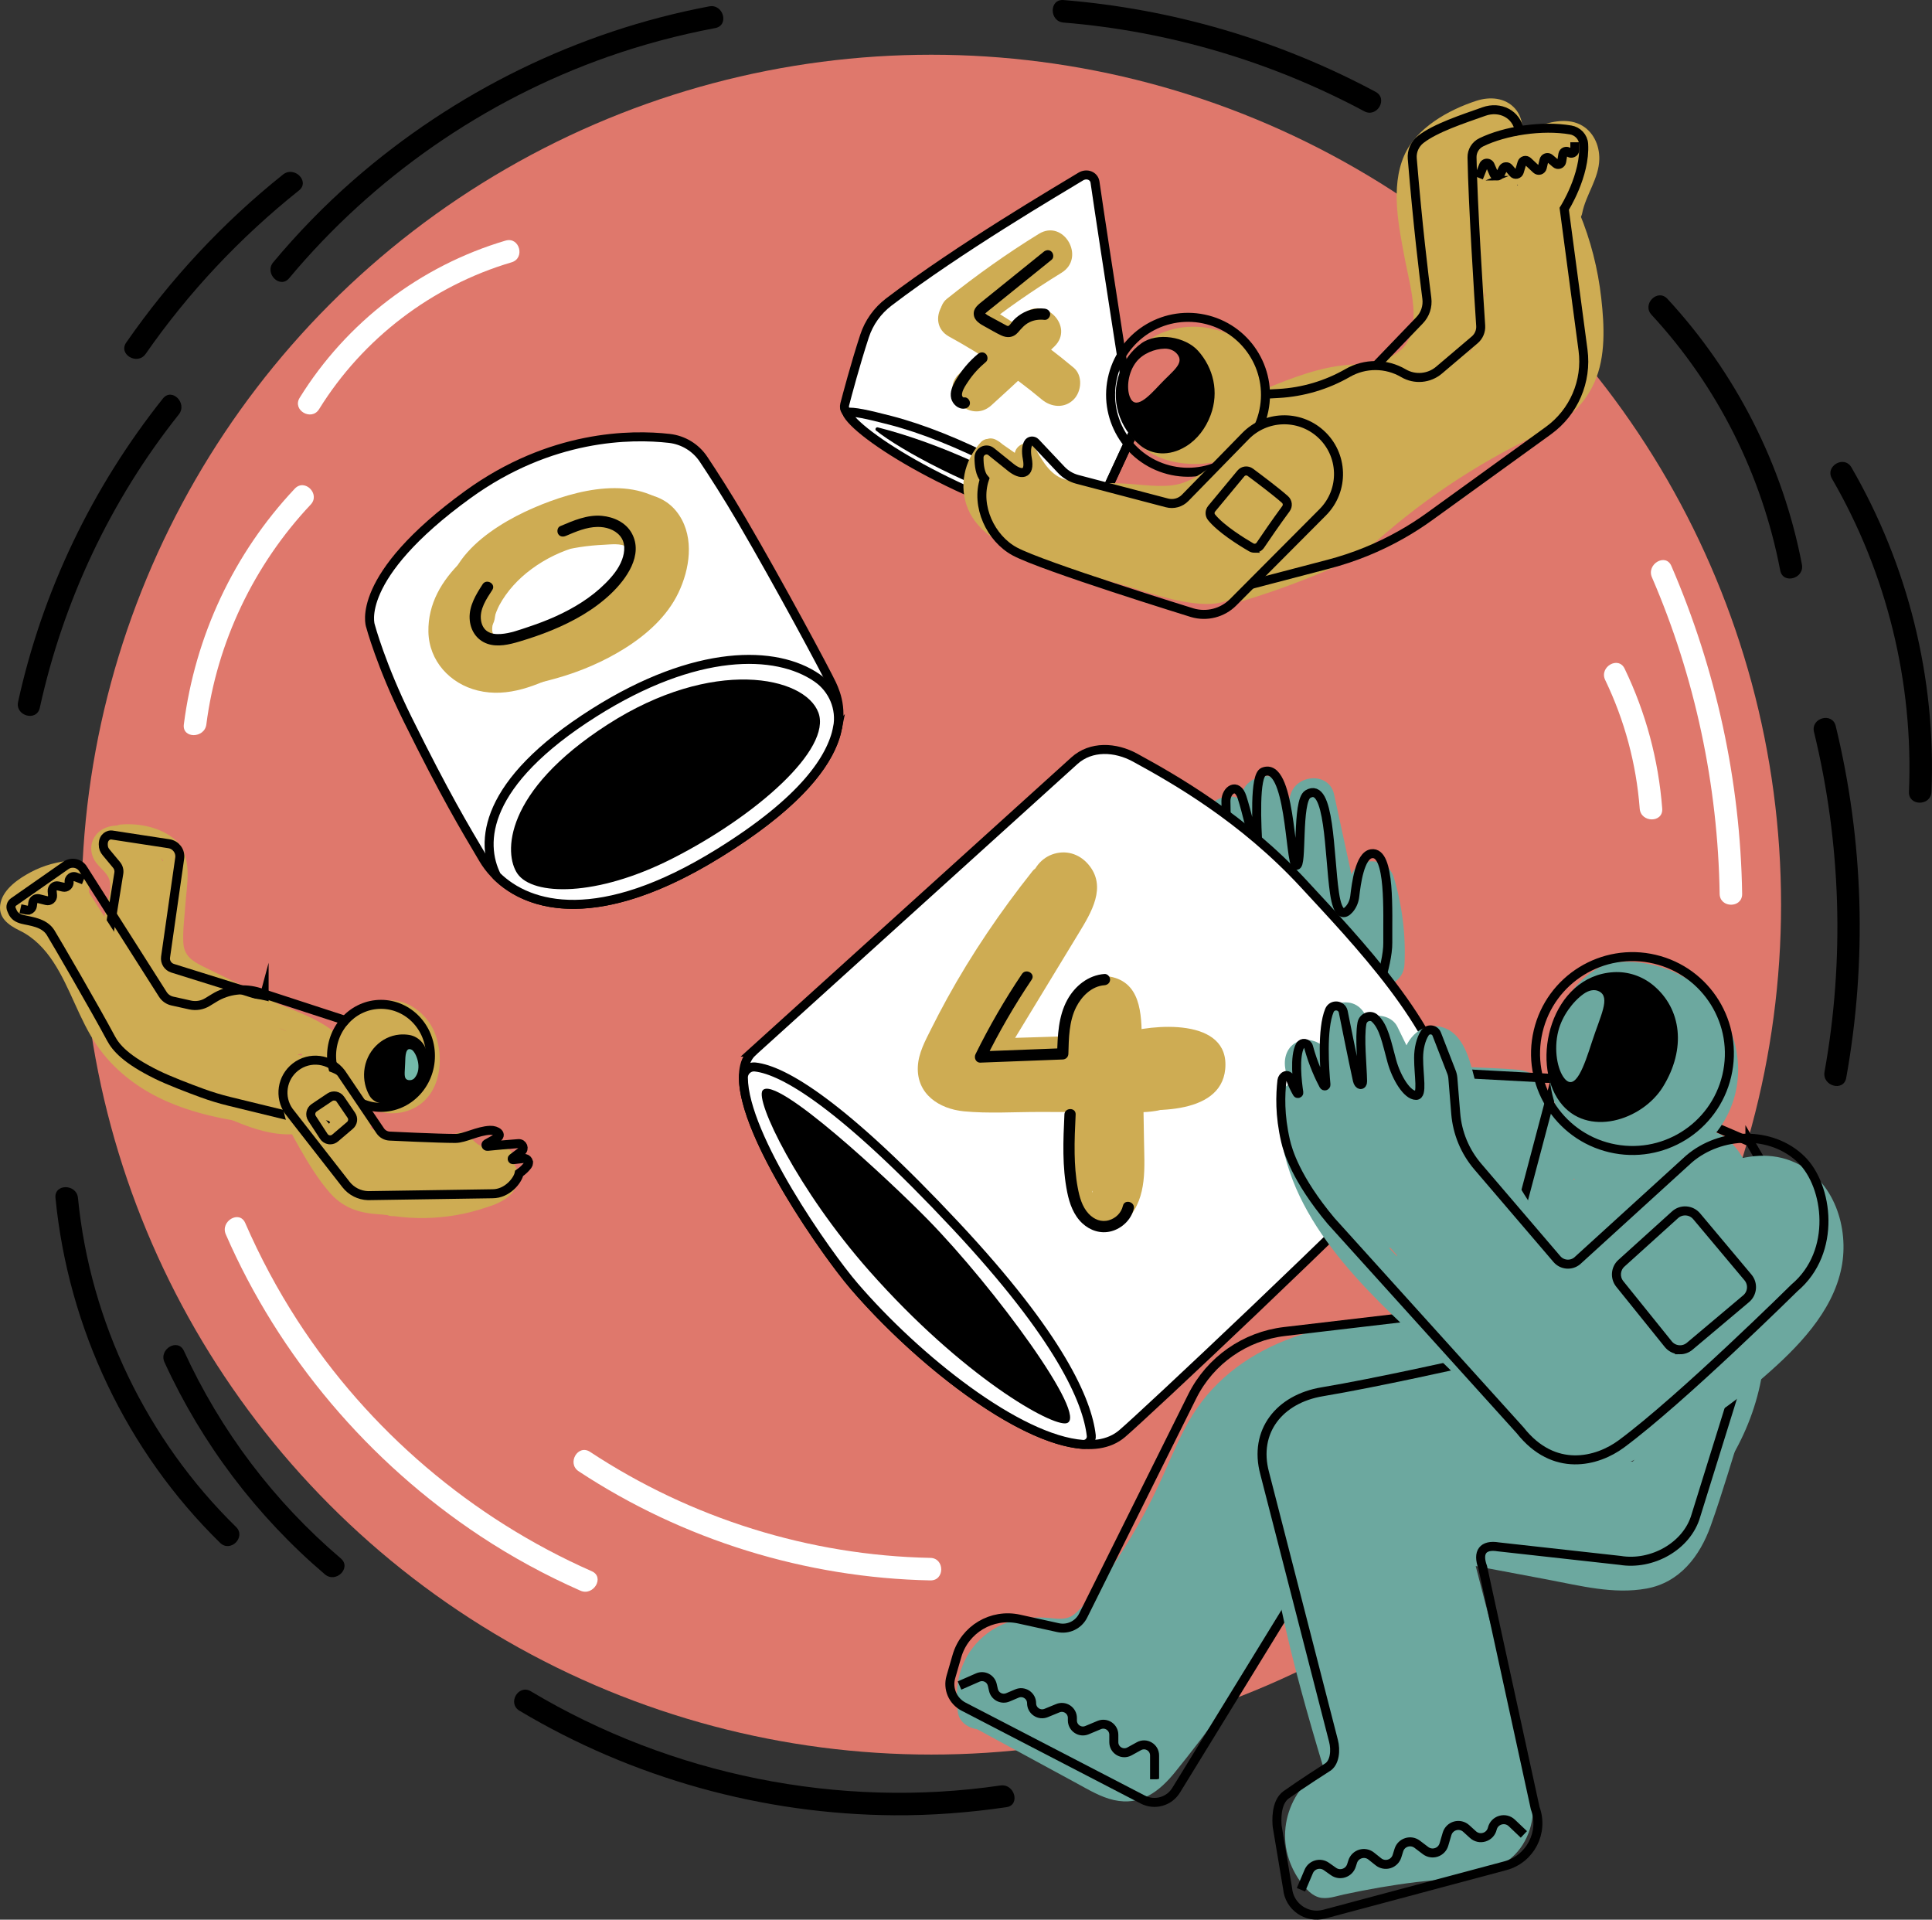 <?xml version="1.0" encoding="UTF-8"?><svg id="Layer_2" xmlns="http://www.w3.org/2000/svg" viewBox="0 0 858.28 852.64"><rect x="0" y="0" width="858.28" height="852.64" fill="#333333" stroke="none"/><defs><style>.cls-1,.cls-2{fill:none;}.cls-3,.cls-4{fill:#fff;}.cls-5{fill:#ceac53;}.cls-6{fill:#df786c;}.cls-7{fill:#6ca89f;}.cls-8{fill:#74baab;}.cls-4,.cls-2{stroke-width:4px;}.cls-4,.cls-2,.cls-9{stroke:#000;stroke-miterlimit:10;}.cls-9{stroke-width:2px;}</style></defs><g id="Layer_2-2"><g><g id="BG"><circle class="cls-6" cx="413.73" cy="401.81" r="377.5"/></g><path class="cls-4" d="M480.1,78.43c-10.05,6.12-53.76,31.7-85.31,55.76-5.02,3.83-8.76,9.08-10.73,15.08-4.09,12.49-7.76,26.36-8.8,30.38-.24,.93-.12,1.92,.36,2.75,2.95,5.2,19.12,23.1,107.22,54.26l20.68-44.73s-13.06-83.23-17.07-111.03c-.41-2.79-3.62-4.13-6.35-2.47Z"/><path class="cls-7" d="M444.87,755.54c-1.04-6.45,2.76-13.13,8.61-15.83,7.74-3.57,16.85,.39,25.06-1.48,9.53-2.16,15.84-9.78,21.58-17.09,5.8-7.39,11.29-15,16.31-22.94,9.89-15.62,16.81-32.34,24.82-48.91,7.66-15.83,18.37-27.6,34.78-34.53,19.6-8.28,41.37-8.78,62.3-9.45,12.84-.41,12.89-20.41,0-20-21.2,.68-43.1,1.39-63.3,8.52-18.67,6.6-34.88,17.91-45.4,34.92-5.08,8.22-8.73,17.2-12.67,26-4.19,9.37-8.87,18.5-14.11,27.32s-10.73,16.98-16.88,24.91c-2.65,3.41-5.37,7.34-8.78,10.05s-7.46,1.91-11.52,1.57c-11.32-.95-22.24,1.66-30.54,9.87-8.73,8.63-11.46,20.55-9.55,32.37,.86,5.34,7.5,8.3,12.3,6.98,5.67-1.56,7.85-6.95,6.98-12.3h0Z"/><path class="cls-7" d="M432.39,767.12c10.41,5.66,20.83,11.31,31.24,16.97,4.92,2.67,9.84,5.34,14.75,8.01,5.22,2.83,10.56,6.08,16.41,7.4,11.93,2.69,20.25-3.77,27.31-12.49,7.08-8.74,13.94-17.68,20.53-26.8,6.28-8.68,12.31-17.53,18.08-26.55s12.01-18.34,16.43-28.25c4.83-10.83,6.43-22.16,5.56-33.97-.65-8.84-2.79-18.51,2.85-26.21s15.43-11.8,23.85-15.52c10.47-4.62,20.67-9.29,28.98-17.39,8.29-8.07-2.24-21.03-12.12-15.71-24.37,13.15-50.02,23.41-76.72,30.77,3.76,4.9,7.53,9.79,11.29,14.69,10.31-14.29,25.46-24.65,42.29-29.64l-11.29-14.69c-11.26,15.18-28.45,24.74-41.03,38.69s-22.03,34.5-15.75,54.19c2.52,7.89,13.98,10.22,18.28,2.39,5.85-10.68,10.56-21.97,13.99-33.65,1.52-5.18-1.84-10.89-6.98-12.3-5.68-1.56-10.31,1.94-12.3,6.98-4.9,12.4-7.27,25.62-7.27,38.94,0,9.33,14.33,14.39,18.63,5.05,5.09-11.04,8.95-22.41,11.17-34.37l-19.64-2.66c.42,11.15-1.48,21.67-5.57,32.04h19.29c-2.07-11.06-5.58-21.53-10.1-31.81-3.39-7.7-13.29-5.19-17.27,0-13.53,17.64-23.74,37.49-30.64,58.62-3.47,10.6,13.44,18.07,18.28,7.71,11.29-24.2,20.56-49.25,27.5-75.03,1.28-4.77-1.21-9.95-5.79-11.8-4.2-1.69-10.43-.52-12.49,4.09-17.75,39.72-35.49,79.44-53.24,119.16l18.28,7.71c5.04-13.69,10.08-27.38,15.12-41.07,2.89-7.85-7.76-16.38-14.69-11.29-15,11.01-27.75,24.07-38.23,39.47-5.46,8.01,5.62,19.6,13.68,13.68,9.56-7.02,28.09-26.35,14.71-37.87-12.28-10.57-29.8,7.37-35.96,17.1-4.95,7.82,3.19,16.38,11.29,14.69,13.32-2.77,15.24-21.3,3.74-27.73-4.99-2.79-11.47-2.7-16.39,.17-5.9,3.45-8.4,9.46-9.02,15.97-.48,5.05,4.98,10.46,10,10,6.9-.64,13.94-1.94,18.35-7.85,4.07-5.46,4.48-12.98,.51-18.6-9.15-12.97-27.8-1.09-33.26,9.46-3.41,6.6-3.03,15.07,2.2,20.63,4.54,4.83,11.01,6.17,17.34,6.79,13.66,1.33,27.3-1.84,39.46-8.04l-14.69-11.29c-2.33,5.98-4.65,11.96-6.98,17.93-3.75,9.62,10.12,16.44,16.71,9.73,5.7-5.8,8.51-12.68,9.25-20.7,.8-8.59-11.52-13.25-17.07-7.07-10.41,11.59-2.1,30.4,13.49,30.9,17.32,.56,24.87-16.25,27.18-30.7,.78-4.92-.84-9.81-5.79-11.8-4.54-1.83-9.97-.32-12.49,4.09-4.34,7.59-8.69,15.19-13.03,22.78-5.46,9.55,8.09,20.97,15.71,12.12,17.53-20.36,32.72-42.58,45.06-66.46l-18.28-7.71c-5.96,14.92-14.77,28.7-25.56,40.58l15.71,12.12c9.68-20.13,19.36-40.26,29.05-60.39,5.52-11.48-10.47-21.22-17.27-10.09-9.72,15.9-20.95,30.59-33.75,44.13,5.57,3.24,11.14,6.49,16.71,9.73,6.49-15.45,12.98-30.9,19.47-46.35l-19.29-5.32c-2.47,14.46-7.67,27.78-15.75,40.03-7.11,10.78,10.21,20.81,17.27,10.09,8.92-13.52,15.03-28.84,17.76-44.81,2.21-12.9-14.33-17.1-19.29-5.32-6.49,15.45-12.98,30.9-19.47,46.35-3.98,9.48,10.27,16.54,16.71,9.73,13.93-14.72,26.31-30.89,36.88-48.18l-17.27-10.09c-9.68,20.13-19.36,40.26-29.05,60.39-2.16,4.48-1.61,9.77,2.58,12.9,3.81,2.85,9.72,2.97,13.13-.78,13.25-14.59,23.4-31.12,30.7-49.41,4.2-10.52-13.12-17.69-18.28-7.71-11.55,22.35-25.51,43.33-41.93,62.41l15.71,12.12c4.34-7.59,8.69-15.19,13.03-22.78-6.09-2.57-12.18-5.14-18.28-7.71-.72,4.53-1.07,12.47-5.41,15.3-1.03,.67-1.74,1.02-1.58,.79,.09-.13,.89,1.89-.25,3.16-5.69-2.36-11.38-4.71-17.07-7.07-.25,2.67-1.58,4.7-3.4,6.56,5.57,3.24,11.14,6.49,16.71,9.73,2.33-5.98,4.65-11.96,6.98-17.93,3.42-8.78-7.67-14.87-14.69-11.29-8.85,4.51-19.44,6.74-29.36,5.31-.55-.08-1.21-.37-1.76-.33-2.21,.14-1.28-1.33-.82,.42,.65,2.47,1.24,.97,2.56-.17,.71-.61,1.45-1.18,2.23-1.71,.39-.29,.79-.55,1.22-.79,3.35-1.74,1.1-3.91-6.73-6.53,.36-.9,1.65-1.66,1.42-1.91,.25,.27-3.44,.61-3.26,.6l10,10c-.07,.7-.76,1.2-1.58,1.58-4.29,2.01-7.72-8.11-2.07-9.29l11.29,14.69c1.65-2.61,3.54-4.86,5.93-6.84,.95-.78,1.94-1.46,2.99-2.1,3.84-2.34,1.28,.2-1.35-1.76l-3.59-3.59,.52,1.04-1.37-5.05c.18,3.03-6.35,9.57-9.27,11.71,4.56,4.56,9.12,9.12,13.68,13.68,8.43-12.38,18.97-23.43,31.05-32.29-4.9-3.76-9.79-7.53-14.69-11.29-5.04,13.69-10.08,27.38-15.12,41.07-3.87,10.52,13.65,18.07,18.28,7.71,17.75-39.72,35.49-79.44,53.24-119.16l-18.28-7.71c-6.49,24.11-14.93,47.63-25.49,70.25,6.09,2.57,12.18,5.14,18.28,7.71,6.38-19.51,16.14-37.56,28.63-53.84h-17.27c3.8,8.63,6.36,17.78,8.09,27.03,.8,4.26,5.52,7.34,9.64,7.34,4.72,0,8-3.2,9.64-7.34,4.68-11.85,6.77-24.63,6.29-37.36-.4-10.73-17.49-14.24-19.64-2.66-1.89,10.19-4.81,20.17-9.16,29.59,6.21,1.68,12.42,3.36,18.63,5.05,0-11.67,2.28-22.77,6.56-33.62l-19.29-5.32c-2.96,10.09-6.91,19.65-11.97,28.87,6.09,.8,12.18,1.59,18.28,2.39-5.11-15.99,5.54-30.37,16.59-40.83,12.95-12.25,27.44-22.17,38.17-36.64,5.33-7.19-3.47-17.01-11.29-14.69-22.11,6.55-40.8,20.18-54.25,38.83-5.28,7.32,3.43,16.86,11.29,14.69,28.3-7.8,55.67-18.84,81.5-32.78l-12.12-15.71c-6.37,6.2-14.66,9.74-22.7,13.28-8.41,3.7-16.45,7.57-23.66,13.35s-12.46,12.95-14.72,21.57c-2.75,10.49-.22,20.95-.19,31.54,.03,10.02-3.11,18.34-8.06,26.93s-10.75,17.76-16.49,26.4-11.74,17.18-17.96,25.52c-2.78,3.73-5.61,7.43-8.5,11.08s-5.97,9.19-9.86,11.65c-2.87,1.81-6.67-.9-9.3-2.31-5.52-2.94-10.99-5.97-16.49-8.96-11.28-6.13-22.56-12.26-33.85-18.39s-21.42,11.12-10.09,17.27h0Z"/><path class="cls-2" d="M679.08,578.67l-108.45,12.74c-17.59,2.07-32.97,12.84-40.92,28.67l-48.54,97.53c-2.07,4.12-6.67,6.31-11.17,5.32l-17.25-3.8c-12.1-2.67-24.19,4.51-27.64,16.41l-2.7,9.33c-1.5,5.17,.86,10.67,5.64,13.15l79.63,41.27c5.28,2.73,11.77,.9,14.84-4.19l80.03-130.33,110.61-6.97-34.08-79.13Z"/><path class="cls-7" d="M536.34,363.42c.18,12.13,8.08,38.57,25.31,31.34,6.85-2.87,8.81-10.02,9.08-16.8,.31-7.77,.45-15.56,.68-23.34l-19.64,2.66c2.33,13.35,5.1,26.57,11.98,38.43,4.4,7.59,15.82,5.75,18.28-2.39,3.54-11.73,7.08-23.46,10.62-35.19h-19.29c4.33,19.98,8.67,39.97,13,59.95,1.86,8.59,14.09,9.52,18.28,2.39,4.51-7.68,9.02-15.36,13.54-23.04l-18.28-2.39c3.28,10.91,4.59,21.84,4.04,33.21-.62,12.87,19.38,12.83,20,0s-1-26.07-4.75-38.53c-2.46-8.17-13.85-9.92-18.28-2.39s-9.02,15.36-13.54,23.04l18.28,2.39c-4.33-19.98-8.67-39.97-13-59.95-2.17-10.02-16.57-9-19.29,0-3.54,11.73-7.08,23.46-10.62,35.19l18.28-2.39c-5.96-10.28-7.94-22.09-9.96-33.65s-19.33-8.21-19.64,2.66c-.14,4.98-.29,9.96-.43,14.93-.07,2.48-.24,4.98-.22,7.47-.24,1.96-.22,2.46,.07,1.51-.84,2.65,.27,1.88,3.31-2.32h5.32c1.05,.16,1.13,1.32-.29-1.31-.55-1.03-1.02-2.03-1.42-3.13-1-2.76-1.37-5.44-1.41-8.35-.2-12.86-20.2-12.9-20,0h0Z"/><path class="cls-2" d="M609.44,447.44s7.19-18.61,7.08-28.72c-.14-13.45,1.32-40.82-7.25-39.53-5.22,.78-6.78,13.44-7.42,18.88-.25,2.15-1.08,4.21-2.52,5.83-2.05,2.31-4.96,3.2-6.49-7.27-2.49-17.06-1.95-49.89-11.86-43.88-5.02,3.05-2.33,32.86-5.17,31.54-2.84-1.32-2.49-46.34-14.57-41.43-3.99,1.62-3.09,23.13-2.27,35.16,.05,.67-.93,.81-1.08,.15-1.63-7.27-4.13-17.86-6.13-24.07-2.15-6.69-7.15-3.19-7.15,1.69,0,10.5,1.78,32.61,1.78,32.61l63.05,59.04Z"/><path class="cls-7" d="M648.1,607.49c-17.92,2.82-35.85,5.62-53.77,8.45-7.25,1.15-14.69,2.45-20.92,6.62-7.09,4.75-11.1,12.16-11.97,20.54-.77,7.4,1.03,14.95,3.32,21.95,2.69,8.23,5.58,16.38,8.11,24.66,5.21,17.07,9.62,34.37,13.28,51.84l19.29-5.32c-8.22-29.14-16.43-58.29-24.65-87.43-3-10.65-20.02-8.84-19.64,2.66,1.58,48.84,15.37,95.91,29.37,142.37l6.98-12.3c-19.26,4.76-31.29,25.29-24.89,44.34,1.5,4.48,3.81,8.55,6.89,12.13,1.75,2.04,3.78,3.99,6.45,4.73,3.55,.98,7.47-.51,10.96-1.26,10.74-2.32,21.58-4.22,32.49-5.54,18.37-2.21,41.81-1.18,49.69-21.91,3.34-8.78,2.01-18.67-.04-27.59-2.48-10.76-5.5-21.41-8.26-32.1-6.4-24.71-12.8-49.42-19.2-74.12l-12.3,12.3c16.11,3.03,32.23,6.07,48.34,9.1,14.37,2.71,29.18,6.62,43.84,3.96s23.64-14.26,28.49-27.82c5.4-15.12,9.85-30.66,14.72-45.96,2.27-7.13-5.16-14.58-12.3-12.3-1.16,.37-2.32,.74-3.48,1.11l9.73,16.71c5.22-5.19,8.74-11.05,11.47-17.84,3.84-9.56-10.19-16.49-16.71-9.73-19.47,20.17-38.94,40.35-58.41,60.52-9.03,9.36,4.5,22.51,14.14,14.14,3.05-2.65,6.11-5.3,9.16-7.95-4.04,.52-8.08,1.04-12.12,1.56,13.5,6.5,30.67-2.69,30.37-18.47-.11-5.53-4.5-9.83-10-10-41.41-1.29-82.82-2.58-124.22-3.87v20c14.48,.15,28.97,.29,43.45,.44,11.05,.11,27.63,2.03,32.56-10.96,5.43-14.31-10.09-23.96-22.46-24.37-11.62-.39-22.65,5.77-28.69,15.6-3.62,5.88,.95,16.04,8.63,15.05,10.92-1.41,21.5-5.33,29.48-13.22,4.42-4.36,7.65-10.55,5.99-16.89-1.43-5.44-5.69-9.46-11.12-10.89-9.43-2.49-20.47,1.85-28.92,5.77-9.34,4.34-17.76,11-24.28,18.94-5.63,6.85-1.93,16.38,7.07,17.07,20.47,1.58,41.05-6.57,55.15-21.42,6.26-6.59,1.47-16.42-7.07-17.07-22-1.67-44.37,7.45-59,23.95-6.03,6.79-1.62,16.28,7.07,17.07,12.13,1.11,26.77-1.91,30.14-15.68,3.01-12.32-7.24-21.83-18.56-23.73-11.59-1.94-24.75,1.67-34.17,8.6-11.38,8.37-13.02,23.85-.98,32.59,9.87,7.16,24.24,4.71,34.95,.57,11.6-4.48,20.5-17.54,12.79-29.46-6.63-10.25-20.21-9.44-30.66-7.57-11.46,2.04-23.27,7.44-29.2,17.99-5.74,10.2-5.67,24.23,3.54,32.45,8.23,7.36,21.34,8.04,30.34,1.68,9.75-6.88,12.2-19.89,7.42-30.49s-16.28-15.73-27.58-13.67c-11.74,2.15-20.04,12.02-20.94,23.76-.94,12.26,6.77,23.58,18.25,27.61,11,3.86,23.89,.3,31.22-8.74s8.91-22.2,3.94-32.95c-5.43-11.75-18.29-18.98-31.02-19.1s-25.66,7.92-27.79,20.73c-2.33,13.98,9.77,24.51,23,24.96,13.44,.46,23.37-9.4,31.04-19.21,6.07-7.77,.65-18.84-9.73-16.71-9.52,1.95-19.37,6.84-23.84,15.94s-3.26,21.4,5.47,27.95c8.42,6.33,19.69,5.02,29.35,2.84,10.24-2.31,20.09-6.76,28.7-12.74,5.66-3.94,7.27-13.71,0-17.27-10.86-5.32-23.75-5.23-33.85,1.88-6.4,4.5-6.41,12.77,0,17.27,14.02,9.85,31.15,14.78,48.25,14.14,9.16-.34,14.58-14.17,5.05-18.63-10.74-5.03-21.32-5.01-32.18-.38-3.56,1.52-5.3,6.5-4.77,9.96,.62,4.14,3.28,6.9,7.16,8.31,21.43,7.81,44.92,5.99,65.37-3.77,6.71-3.2,6.35-13.96,0-17.27-14.8-7.72-32.1-5.5-44.62,5.45-6.05,5.29-2.19,14.42,4.41,16.71,12.91,4.48,27.36,4.29,40.08-.72,6.72-2.65,10.24-11,4.41-16.71-13.87-13.59-35.06-18.73-53.45-12.03-8.07,2.94-9.95,13.45-2.39,18.28,19.72,12.59,43.28,16.67,66.19,12.53l-11.29-14.69-2.99,6.23c-3.44,7.15,.79,14.37,8.63,15.05,17.46,1.51,32.41-13.36,33.06-30.35,.41-10.7-13.29-12.54-18.63-5.05l-2.32,3.26c-6.52,9.16,8.54,20.95,15.71,12.12,7.6-9.37,11.89-20.27,11.68-32.44-.14-8.25-11.09-13.73-17.07-7.07-5.92,6.6-11.85,13.19-17.77,19.79-8.58,9.55,5.52,23.74,14.14,14.14,5.92-6.6,11.85-13.19,17.77-19.79-5.69-2.36-11.38-4.71-17.07-7.07,.11,6.59-1.6,13.09-5.82,18.3l15.71,12.12,2.32-3.26c-6.21-1.68-12.42-3.36-18.63-5.05-.26,6.81-6.77,10.89-13.06,10.35,2.88,5.02,5.76,10.03,8.63,15.05l2.99-6.23c3.93-8.17-2.5-16.28-11.29-14.69-17.65,3.19-35.76-.92-50.78-10.51-.8,6.09-1.59,12.18-2.39,18.28,11.86-4.32,24.87-2.05,33.99,6.89,1.47-5.57,2.94-11.14,4.41-16.71-9.79,3.86-19.49,4.18-29.45,.72,1.47,5.57,2.94,11.14,4.41,16.71,5.5-4.81,13.93-5.69,20.38-2.33v-17.27c-15.76,7.52-33.7,7.68-49.96,1.75,.8,6.09,1.59,12.18,2.39,18.28,3.66-1.56,8.43-1.29,11.99,.38,1.68-6.21,3.36-12.42,5.05-18.63-13.92,.52-26.78-3.42-38.16-11.41v17.27c4.08-2.87,8.94-4.19,13.66-1.88v-17.27c-9.15,6.36-21.6,12.56-33.11,11.84-2.61-.16-3.78-.34-2.76-3.08,1.57-4.25,7.8-5.41,11.61-6.19-3.24-5.57-6.49-11.14-9.73-16.71-3.13,4-6.36,8.44-10.61,11.32-3.95,2.68-5.77,2.09-9.27,.97-.09-.03-.58-1.1-.57,.19-.01-1.24,1-2.23,2.11-3.03,3.29-2.37,7.67-2.16,11.38-.84,7.22,2.57,11.84,11.18,6.95,18.03-4.43,6.2-14.83,3.48-14.56-4.42,.22-6.46,9.03-7.42,10.73-2.58,1.9,5.41-5.51,8.88-7.34,3.78-.9-2.5,.76-6.09,2.46-8.12,3.44-4.1,9.43-5.58,14.44-6.59,2.4-.48,4.79-.85,7.24-.86,.97,0,3.43,.14,3.37,.38,.85-3.68-6.79,.19-7.65,.4-3.04,.74-6.53,1.88-9.71,1.49-.99-.12-4.49-2.08-2.8-.14,.86,.98-2.38,1.49,.67-.31,.99-.58,1.91-1.32,2.92-1.89,3.09-1.75,6.5-2.92,10-3.53,1.9-.33,4.82-.53,6.17-.34-.29-.04,3.06,.86,2.31,.54,.96,.41,1.39,.91,1.39,.91,.19-3.15-.35-1.68-.8-1.82,.37,.12-4.02,.66-3.78,.65-2.2,.09-4.42-.18-6.61-.38,2.36,5.69,4.71,11.38,7.07,17.07,11.47-12.93,27.63-19.4,44.86-18.09-2.36-5.69-4.71-11.38-7.07-17.07-10.79,11.36-25.44,16.76-41.01,15.56,2.36,5.69,4.71,11.38,7.07,17.07,7.16-8.72,16.29-15.21,27.22-18.28,1.89-.53,5.6-.91,6.27-1.24,1.61-.78-.26,.47-.12-.25-.05-6.5-1.16-8.32-3.33-5.45l-1.17,1.05c-3.9,3.23-9.12,5.66-14.18,6.31l8.63,15.05c2.35-3.81,6.62-5.85,10.78-5.72,1.37,.04,2.14,.39,3.65,.67-1.7-.32,1.67,.88,1.5,.93-1.39-2.89-1-5.1,1.18-6.64,.75-.18,.51-.1-.74,.24-.91-.16-1.41,.27-2.63,.27-18.62,.04-37.25-.37-55.87-.55-12.9-.13-12.85,19.6,0,20,41.41,1.29,82.82,2.58,124.22,3.87l-10-10c.06,3.32-.06,.39,.02,.39,.68-.05-1.06,.49-.61,.48,.35-.01-1.31-.45,.32,.33-4.3-2.07-8.53-1.55-12.12,1.56-3.05,2.65-6.11,5.3-9.16,7.95l14.14,14.14c19.47-20.17,38.94-40.35,58.41-60.52-5.57-3.24-11.14-6.49-16.71-9.73-1.4,3.49-3.7,6.4-6.33,9.02-6.9,6.86,.06,19.8,9.73,16.71,1.16-.37,2.32-.74,3.48-1.11-4.1-4.1-8.2-8.2-12.3-12.3-4.33,13.58-8.63,27.17-12.98,40.74-3.12,9.72-6.64,18.37-18.02,19.24-12.04,.92-24.56-2.83-36.28-5.04-14.5-2.73-29-5.46-43.5-8.19-7.39-1.39-14.33,4.48-12.3,12.3,4.76,18.37,9.52,36.74,14.27,55.12,4.64,17.92,10.25,35.88,13.82,54.04,.94,4.78,1.95,11.59-1.91,15.41s-10.83,4.02-15.93,4.48c-19.06,1.73-37.96,4.6-56.62,8.87l9.73,2.57c-8.71-8.66-4.62-22.29,7.14-25.2,5.16-1.28,8.51-7.22,6.98-12.3-13.47-44.72-27.13-90.04-28.65-137.06l-19.64,2.66c8.22,29.14,16.43,58.29,24.65,87.43,3.52,12.47,21.91,7.22,19.29-5.32-3.27-15.59-7.13-31.06-11.64-46.34-2.25-7.64-4.66-15.23-7.23-22.78-2-5.87-4.6-11.96-5.23-18.18-.46-4.55,.24-8.48,4.61-10.56,5.79-2.76,13.22-3.06,19.46-4.04,16-2.51,32.01-5.03,48.01-7.54,5.34-.84,8.3-7.52,6.98-12.3-1.56-5.69-6.95-7.83-12.3-6.98h0Z"/><path class="cls-7" d="M622.72,664.36c-7.38,38.61-7.34,77.92,.1,116.52,.93,4.82,6.42,7.85,10.97,7.16,5.08-.76,8.36-4.73,8.67-9.82,1.99-32.64-13.68-63-13.26-95.43,.15-11.25-16.75-13.61-19.64-2.66-6.63,25.07-9.45,51.11-8.19,77.01h20c-1.4-24.31-5.79-48.35-13.34-71.5-3.57-10.94-18.83-8.59-19.64,2.66-1.86,25.65,.68,51.5,7.28,76.35,1.27,4.77,6.16,7.89,10.97,7.16,4.41-.66,9.29-4.83,8.67-9.82-2.12-17.05-7.01-33.12-15.2-48.27-4.57-8.45-19.36-4.94-18.63,5.05,1.99,27.5,4.51,55.32,17.47,80.16,2.99,5.73,11.35,6.44,15.71,2.02,2.35-2.39,4.71-4.78,7.06-7.16l-15.71-12.12c-6.18,10.6-13.36,20.35-21.72,29.32-7.67,8.23,2.04,21.41,12.12,15.71,11.02-6.24,22.81-10.16,35.32-12.09l-5.32-19.29c-8.55,2.81-16.72,6.56-24.31,11.4-6.6,4.22-6.61,16.72,2.39,18.28,18.3,3.17,36.19,.7,52.87-7.52,7.51-3.7,5.89-16.64-2.39-18.28-10.06-1.99-18.8,1.6-24.69,9.96-4.36,6.18,1.45,15.33,8.63,15.05,25.01-.98,20.99-33,16.47-49.42-4.78-17.35-13.54-34.24-12.02-52.67h-20c2.56,20.13,5.11,40.26,7.67,60.4,.63,4.94,3.32,9.18,8.67,9.82,4.69,.56,9.88-2.23,10.97-7.16,7.26-32.68-.08-65.47-8.04-97.29l-19.29,5.32c10.03,37.74,17.77,76.03,23.18,114.7,1.53-3.76,3.06-7.53,4.6-11.29l-1.23,.81c1.08-.18,1.11-.25,.09-.19-.89-.25-.65-.02-1.38-.4-1.29-.67-2.19-2.28-2.81-3.5-2.17-4.29-2.63-9.42-3.55-14.08-2.28-11.47-6.2-22.44-11.2-33-1.87-3.95-7.3-5.69-11.29-4.6-4.6,1.26-6.78,5.21-7.34,9.64-1.78,14.1-.59,28.37,3.19,42.07l19.29-5.32c-3.81-9.69-8.86-18.23-15.64-26.14-6.36-7.42-20.17,.46-16.71,9.73s7.11,19.07,10.66,28.61c2.16,5.8,8.8,9.67,14.69,5.98l2.95-1.85c10.88-6.82,.85-24.13-10.09-17.27l-2.95,1.85,14.69,5.98c-3.55-9.54-7.11-19.07-10.66-28.61-5.57,3.24-11.14,6.49-16.71,9.73,4.38,5.12,8.03,11.04,10.5,17.32,1.97,5.02,6.7,8.52,12.3,6.98,5.22-1.44,8.43-7.08,6.98-12.3-3.34-12.1-4.05-24.3-2.48-36.75-6.21,1.68-12.42,3.36-18.63,5.05,3.1,6.54,5.53,13.34,7.37,20.34s2.4,14.22,4.84,20.93c5.1,14.02,20.62,25.85,35.23,16.26,4.14-2.72,5.25-6.63,4.6-11.29-5.41-38.67-13.15-76.97-23.18-114.7-3.31-12.44-22.41-7.19-19.29,5.32,7.03,28.12,14.47,57.7,8.04,86.66,6.55,.89,13.1,1.77,19.64,2.66-2.56-20.13-5.11-40.26-7.67-60.4-1.6-12.6-18.92-13.1-20,0-1.3,15.79,3.91,30.85,8.85,45.59,2.39,7.13,4.78,14.35,6.03,21.79,.56,3.31,.76,6.67,.67,10.03-.04,1.43-.63,3.09-.6,4.45,.02,1.25-1.86,.34,.6,.24,2.88,5.02,5.76,10.03,8.63,15.05,.42-.59,1.48-.89,2.1-.77-.8-6.09-1.59-12.18-2.39-18.28-11.49,5.66-24.82,7.69-37.46,5.5,.8,6.09,1.59,12.18,2.39,18.28,6.17-3.94,12.57-7.1,19.53-9.38,5.13-1.69,8.47-6.91,6.98-12.3-1.57-5.7-6.94-7.81-12.3-6.98-14.13,2.19-27.66,7.07-40.1,14.11l12.12,15.71c9.48-10.17,17.85-21.35,24.85-33.37,5.69-9.76-7.66-20.28-15.71-12.12-2.35,2.39-4.71,4.78-7.06,7.16l15.71,2.02c-11.23-21.53-13.02-46.28-14.74-70.07-6.21,1.68-12.42,3.36-18.63,5.05,6.39,11.81,10.81,24.81,12.47,38.18,6.55-.89,13.1-1.77,19.64-2.66-6.17-23.24-8.3-47.05-6.56-71.03-6.55,.89-13.1,1.77-19.64,2.66,7.01,21.49,11.33,43.62,12.62,66.19,.74,12.78,20.63,12.91,20,0-1.18-24.24,1.28-48.23,7.48-71.7-6.55-.89-13.1-1.77-19.64-2.66-.42,32.48,15.24,62.94,13.26,95.43,6.55-.89,13.1-1.77,19.64-2.66-6.73-34.87-6.77-71-.1-105.88,1.01-5.3-1.48-10.79-6.98-12.3-4.89-1.34-11.28,1.65-12.3,6.98h0Z"/><path class="cls-7" d="M775.9,517.61c-1.99-4.61-5.08-8.71-8.89-11.98-3.04-2.61-8.48-4.34-12.12-1.56-5.72,4.37-11.9,7.44-19.03,8.74-3.15,.57-6.37,.66-9.56,.48-.65-.04-2.96-.64-3.66-.49-.27,.01-.52-.03-.76-.14,.64,2.92,.99,3.33,1.07,1.22-4.22,3.21-8.44,6.43-12.66,9.64,1.42,.32,2.84,.64,4.25,.96,10.73,2.42,17.97-12.56,7.71-18.28-11.86-6.61-24.19-12.28-36.86-17.16-6.33-2.44-12.47,3.72-12.66,9.64-.37,11.39,.63,22.81,2.92,33.98,2.02,9.87,4.52,21.46,13.98,26.83,10.01,5.68,21.29-.25,25.88-9.89,4.41-9.26,4.5-20.93,.8-30.43s-12.46-17.18-23.14-14.2c-9.97,2.78-15.44,13.43-15.65,23.16-.4,18.84,19.72,38.18,38.55,27.97,9.78-5.3,13.13-19.47,5.75-28.09-9.1-10.62-23.48-5.46-31.53,3.38-6.6,7.24-.21,19.38,9.73,16.71,13.36-3.58,26.28-8.3,38.94-13.88,4.49-1.98,5.89-8.39,4.09-12.49-2.02-4.59-6.85-7.02-11.8-5.79-11.35,2.82-22.7,5.65-34.06,8.47-10.96,2.73-8.62,19.74,2.66,19.64,11.76-.1,23.26,1.14,34.7,3.86,12.51,2.97,17.85-16.31,5.32-19.29-13.11-3.11-26.55-4.69-40.02-4.58,.89,6.55,1.77,13.1,2.66,19.64,11.35-2.82,22.7-5.65,34.06-8.47-2.57-6.09-5.14-12.18-7.71-18.28-11.05,4.87-22.5,8.73-34.16,11.86,3.24,5.57,6.49,11.14,9.73,16.71,.24-.26,4.34-3.67,4.32-3.56-.42,2.23-2.89-3.03-2.79-2.95-1.13-.94-3.99-1.12-5.56-2.84-2.1-2.29-3.26-5.65-2.87-8.7-.06,.45,1.47-4.64,1.94-3.85s-3.29,.27-3.01,.22c-.91-.64-.79-.47,.34,.54,.01,.26,.12,.49,.34,.69,2.26,3.84,2.43,10.03,1.03,14.18,.11-.32-1.04,3.28-1.29,2.75,.3,.64-2.06-.99,.39-.03,2.96,1.16,1.05-1.69,.65-2.85-4.44-12.86-5.64-26.92-5.21-40.43-4.22,3.21-8.44,6.43-12.66,9.64,11.06,4.26,21.73,9.38,32.08,15.15l7.71-18.28c-1.42-.32-2.84-.64-4.25-.96-6.96-1.57-11.82,3.07-12.66,9.64-1.96,15.27,15.89,19.77,27.45,19.46,12.41-.33,24.72-4.45,34.59-12-4.04-.52-8.08-1.04-12.12-1.56,2.77,2.38,4.31,4.58,5.76,7.93,2.14,4.96,9.42,6.08,13.68,3.59,5.12-3,5.74-8.7,3.59-13.68h0Z"/><path class="cls-7" d="M765.54,598.17c-3.29,7.3-5.75,14.66-6.94,22.59-.8,5.33,1.34,10.75,6.98,12.3,5.29,1.45,10.79-1.78,12.3-6.98,1.78-6.12,3.56-12.24,5.33-18.36l-19.29-5.32c-1.67,11.96-5.32,23.21-11.34,33.69-6.42,11.18,10.86,21.27,17.27,10.09,6.82-11.89,11.46-24.89,13.35-38.47,.74-5.34-1.3-10.74-6.98-12.3-5.29-1.45-10.79,1.78-12.3,6.98-1.78,6.12-3.56,12.24-5.33,18.36l19.29,5.32c.91-6.1,2.39-12.18,4.92-17.82,2.21-4.92,1.42-10.75-3.59-13.68-4.28-2.5-11.45-1.36-13.68,3.59h0Z"/><path class="cls-2" d="M777.39,507.17l18,31-42,135c-3.94,13.69-19.6,22.23-33.66,19.89l-54.06-6c-6.94-1.16-9.43,2.4-7,9l23.33,107.05c3.96,10.77-2.18,22.61-13.27,25.58l-80.44,21.5c-7.79,2.08-15.57-3.36-16.28-11.39l-4.63-27.63c-.19-2.11-.79-10.58,4-14,7-5,18-12,18-12,3.71-1.99,4.09-7.94,3-12l-30.56-118.84c-4.99-18.59,6.58-33,25.57-36.16,24-4,64-13,64-13l17.13-111.75c2.25-8.87,10.44-14.94,19.59-14.5l26.28,1.25,63,27Z"/><path class="cls-4" d="M334.22,467.31l143.06-129.42c7.39-6.69,18.2-6.16,26.95-1.39,17.69,9.65,48.03,26.9,75.09,56.22,22.72,24.62,60.47,63.71,64.93,96.8,.51,3.79-.81,7.59-3.46,10.34-43.62,45.19-132.35,128.42-142.27,136.88-23.48,20.03-84.37-25.19-119.06-65.51-14.49-16.83-63.37-86.82-45.24-103.92Z"/><path class="cls-7" d="M654.07,494.03c5.77,.31,14.57-.37,19.29,1.23l-4.41-2.57,.83,.82-2.57-4.41,.23,1.25v-5.32c-1.89,10.69-5.15,21.29-7.74,31.84h19.29c-3.34-9.42-7.42-18.55-12.35-27.24-6.35-11.2-23.63-1.13-17.27,10.09,4.09,7.22,7.56,14.64,10.33,22.47,3.12,8.8,16.78,10.19,19.29,0,1.49-6.04,2.97-12.08,4.46-18.13,1.41-5.73,4.57-13.13,3.28-19.03-1.45-6.61-6.85-9.38-13.13-9.95s-13.03-.7-19.52-1.05c-12.86-.69-12.82,19.31,0,20h0Z"/><polygon class="cls-2" points="617.7 495.39 625.61 475.55 691.04 479.06 667.27 568.89 617.7 495.39"/><path class="cls-5" d="M675.68,66.08c.99-5.97,1.72-12.91-2.62-17.84-4.36-4.94-11.23-5.4-17.17-3.47-12.36,4.02-26.76,12.01-32.13,24.42-6.16,14.22-2.3,31.72,.43,46.31,2.44,13.01,9.82,35.88-6.52,42.9-4,1.72-2.73,8.24,1.19,9.14,6.74,1.55,14.08,2.59,19.94-1.95s5.41-10.89,5.43-17.35c.07-16.77-.39-33.48-3.99-49.92-1.74-7.94-3.66-16.05,.58-23.56,3.75-6.63,10.3-10.98,16.62-14.88,1.41-.87,2.83-1.87,4.33-2.57-.52-1.09-.79-.95-.81,.4-.29,.87-.67,1.71-1.14,2.5-1.31,2.44-3.07,4.61-4.74,6.81-3.85,5.07-7.04,10.12-7.14,16.68-.05,2.99,3.28,6.01,6.33,4.82,10.32-4.02,24.79-18.83,14.75-30.22-11.11-12.61-26.1,7.23-30.46,16.46-2.48,5.25-5.67,12.5-3.97,18.43,1.84,6.4,8.7,7.76,14.25,5.5,12.3-5.01,19.81-17.91,21.02-30.67,.46-4.82-5.54-5.91-8.54-3.54-6.44,5.1-11.64,11.65-15.05,19.13-2.65,5.82-6.21,14.71-3.87,21.12,2.69,7.39,11.44,6.57,15.07,.41,4.25-7.22,4.25-16.88,2.47-24.79-1.16-5.16-8.1-4.33-9.64,0-5.55,15.53-8.4,31.82-8.57,48.31-.06,5.78,8.11,6.6,9.82,1.33,5.07-15.55,5.55-32,1.61-47.86-1.28-5.15-8.01-4.32-9.64,0-4.43,11.7-6.44,24.07-6.03,36.57,.18,5.45,8.51,7.02,9.82,1.33,2.62-11.39,4.06-22.98,4.27-34.67,.11-6.08-7.8-6.2-9.82-1.33-7.36,17.77-9.28,36.97-6.21,55.92,.67,4.14,7.39,4.96,9.14,1.19,10.26-22.06,10.74-46.3,10.69-70.19-.02-6.62-9.22-6.2-10,0-2.86,22.83-3.67,45.82-2.42,68.8,.3,5.59,8.12,6.84,9.82,1.33,3.15-10.19,6.31-20.38,9.46-30.58l-9.82-1.33c-1.06,15.73-4.42,31.06-9.82,45.86l9.64,2.66c1.29-7.6,2.59-15.21,3.88-22.81,1.06-6.23-8.25-9.03-9.64-2.66-2.61,11.95-6.13,23.63-10.57,35.03l9.82,1.33c-.5-6.42-.22-12.7,1.05-19.02,.9-4.48-4.83-8.95-8.36-4.86-5.1,5.91-8.8,12.42-11.19,19.86l9.64,2.66,3.64-14.91c1.31-5.37-6.34-8.97-9.14-3.85-3.14,5.75-4.6,11.9-4.05,18.45,.3,3.59,4.08,6.48,7.52,4.32,12.49-7.84,19.62-20.59,26.12-33.39l-9.32-2.52c.35,5.98,.69,11.95,1.04,17.93,.37,6.4,10.37,6.44,10,0-.35-5.98-.69-11.95-1.04-17.93-.27-4.61-6.92-7.23-9.32-2.52-5.66,11.14-11.62,22.96-22.54,29.8l7.52,4.32c-.41-4.84,.34-9.12,2.69-13.4l-9.14-3.85c-1.21,4.97-2.43,9.94-3.64,14.91-1.53,6.27,7.68,8.78,9.64,2.66,1.84-5.74,4.68-10.89,8.62-15.45l-8.36-4.86c-1.45,7.19-1.98,14.37-1.41,21.68,.45,5.77,7.77,6.61,9.82,1.33,4.44-11.4,7.97-23.08,10.57-35.03l-9.64-2.66c-1.29,7.6-2.59,15.21-3.88,22.81-1.08,6.33,7.41,8.76,9.64,2.66,5.72-15.64,9.06-31.91,10.18-48.52,.39-5.8-8.21-6.55-9.82-1.33-3.15,10.19-6.31,20.38-9.46,30.58l9.82,1.33c-1.25-22.98-.44-45.97,2.42-68.8h-10c.05,21.93,.12,44.84-9.32,65.14l9.14,1.19c-2.78-17.18-.43-34.56,6.21-50.6l-9.82-1.33c-.2,10.82-1.49,21.47-3.92,32.01l9.82,1.33c-.38-11.7,1.53-22.97,5.68-33.91h-9.64c3.53,14.2,2.91,28.64-1.61,42.54l9.82,1.33c.17-15.65,2.95-30.91,8.21-45.65h-9.64c1.09,4.87,1.07,9.89-.51,14.66-.66,1.99-1.53,1.98,.56,3.17,2.58,1.48,1.04,.5,1.48-.84,.7-2.1,.78-4.55,1.43-6.72,2.61-8.75,8.04-16.1,15.15-21.74l-8.54-3.54c-.61,6.41-3.58,12.47-8.23,16.92-.85,.82-6.19,5.67-7.37,4.81-.99-.72,1.93-7.57,2.25-8.36,1.31-3.2,3.06-6.31,5.11-9.09,1.59-2.15,4.39-6.18,7.07-7.07,4.88-1.63,3.21,3.98,1.57,6.6-2.02,3.22-5.11,5.67-8.65,7.05l6.33,4.82c.11-6.73,6.52-11.88,9.82-17.27,2.96-4.84,5.48-11.95,1.07-16.76-5.77-6.29-14.24,.06-19.52,3.5-6.29,4.1-12.24,8.86-16.34,15.24-9.72,15.13-1.28,32.85,.27,49.05,.85,8.94,1,17.93,1,26.91,0,3.37,1.06,8.81-.46,12-2.04,4.28-8.85,2.29-12.26,1.51,.4,3.05,.8,6.09,1.19,9.14,26.5-11.38,10.81-49.72,8.61-70.05-1.37-12.65-1.35-25.59,10-33.65,4.63-3.29,9.99-5.9,15.21-8.12,2.65-1.13,7.34-3,9.37,.16,1.31,2.04,.5,5.85,.13,8.05-1.04,6.3,8.59,9,9.64,2.66h0Z"/><path class="cls-2" d="M676.47,67.11l-1.48-8.98c-1.23-7.47-8.62-11.13-15.76-8.59-9.36,3.32-21.5,7.26-28.08,12.38-2.61,2.03-4.03,5.23-3.76,8.52,2.41,29.23,5.17,52.01,6.48,62.07,.46,3.57-.72,7.16-3.22,9.75l-29.2,30.37,29.61,15.14,55.43-51.65-10.02-69.01Z"/><path class="cls-5" d="M564.07,182.64c13.84-5.69,28.56-11.87,43.84-10.66,7.08,.56,13.8,3.24,20.88,3.88s13.46-1.25,19.51-4.74c5.22-3.01,11.07-6.62,15.11-11.16,4.24-4.76,5.77-10.45,6.17-16.7,1-15.33,.69-30.85,1-46.21,.13-6.44-9.87-6.44-10,0-.28,14.04-.51,28.08-.85,42.12-.15,6.2-.61,11.55-5.56,15.84-4.45,3.86-10.26,7.84-15.8,9.84-6.2,2.23-12.37,.61-18.55-.83s-12.73-2.47-19.31-2.09c-13.7,.81-26.56,5.9-39.11,11.06-5.87,2.41-3.3,12.09,2.66,9.64h0Z"/><path class="cls-5" d="M668.68,76.43c3.87-3.69,8.19-6.75,13.04-9.03,3.92-1.84,10.5-4.77,14.94-3.44,5.18,1.55,3.92,8.25,2.6,12.05-1.9,5.46-4.9,10.33-6.03,16.06-1.24,6.29,8.4,8.98,9.64,2.66,1.63-8.3,7.45-15.4,7.61-24.07,.11-6.28-2.79-12.57-8.6-15.39-6.3-3.06-14.05-.98-20.24,1.37-7.53,2.86-14.19,7.16-20.02,12.71-4.67,4.45,2.41,11.51,7.07,7.07h0Z"/><path class="cls-5" d="M691.99,97.24c4.43,10.69,7.63,21.91,9.14,33.4,1.4,10.69,2.64,23.6-1.36,33.87-7.98,20.48-33.72,24.26-52.6,27.04-6.34,.93-3.65,10.57,2.66,9.64,22.07-3.24,48.46-8.75,58.54-31.47,5.05-11.39,4.34-25.17,2.98-37.28-1.47-13.05-4.69-25.71-9.71-37.85-2.43-5.86-12.11-3.29-9.64,2.66h0Z"/><path class="cls-5" d="M673.55,184.21c-14.11,5.03-25.79,13.99-37.47,23.11-13.6,10.61-27.2,21.23-40.81,31.85-5.07,3.96,2.05,10.99,7.07,7.07,12.58-9.81,25.15-19.63,37.73-29.44,11.23-8.77,22.55-18.1,36.14-22.94,6.02-2.15,3.43-11.81-2.66-9.64h0Z"/><path class="cls-5" d="M678.36,184.28c-28.86,13.67-55.41,31.74-78.82,53.45-4.73,4.39,2.35,11.44,7.07,7.07,22.81-21.15,48.69-38.57,76.8-51.88,5.81-2.75,.74-11.38-5.05-8.63h0Z"/><path class="cls-5" d="M599.55,237.82c-16.09,7.75-32.71,14.19-49.8,19.36-6.14,1.86-3.53,11.51,2.66,9.64,17.91-5.42,35.33-12.24,52.19-20.36,5.8-2.79,.73-11.42-5.05-8.63h0Z"/><path class="cls-5" d="M693.64,61.02c-7.76,1.69-14.55,5.38-20.35,10.79-4.05,3.78,.38,8.98,4.86,8.36,7.32-1.02,14.15-3.48,20.52-7.21,3.99-2.34,2.62-9.88-2.52-9.32-9.34,1.02-16.94,5.41-22.41,13.06-2.75,3.85,1.77,8.13,5.65,7.34,8.18-1.66,15.5-6.1,20.65-12.68,3.93-5.02-2.07-11.31-7.07-7.07-7.46,6.32-14.37,13.18-20.76,20.58-3.77,4.37,.88,10.31,6.06,7.85,8.29-3.93,14.99-10.04,19.95-17.73,3.5-5.43-5.11-10.4-8.63-5.05-6.32,9.6-12,19.57-17.06,29.89-2.84,5.8,4.99,10.37,8.63,5.05,6.09-8.88,10.99-18.33,14.96-28.34l-9.64-2.66c-3.58,12.34-5.73,24.98-6.52,37.8-.29,4.73,7.35,7.12,9.32,2.52,5.53-12.9,8.77-26.28,9.58-40.31h-10c-.06,4.02-.13,8.04-.19,12.06-.07,4.69,7.21,7.18,9.32,2.52,2.22-4.91,4.44-9.82,6.66-14.73l-9.14-3.85c-5.68,14.42-9.75,29.33-12.17,44.63l9.82,1.33c.72-8.31-.48-16.49-3.61-24.23-2.08-5.14-9.42-4.56-9.82,1.33-1.4,20.4-1.42,40.83-.07,61.23,.36,5.4,8.37,7.06,9.82,1.33,3.55-13.98,5.01-28.34,4.24-42.75-.34-6.38-10.06-6.48-10,0,.11,13.48,.23,26.97,.34,40.45h10c-1.19-14.7-2.38-29.39-3.57-44.09l-9.82,1.33c3.33,14.49,6.67,28.97,10,43.46,1.34,5.84,9.32,3.97,9.82-1.33,1.44-15.25,1.65-30.54,.6-45.82-.43-6.35-10.11-6.5-10,0,.23,14.11,.46,28.22,.69,42.33h10c-.52-5.89-1.05-11.78-1.57-17.67l-9.82,1.33c2.68,10.72,4.31,21.55,4.88,32.58h10c-.62-9.56-.37-19.05,.76-28.56h-10c.53,6,1.07,12,1.6,18.01l9.32-2.52-1-1.48c-2.3-3.42-8.02-3.19-9.14,1.19-2.72,10.66-7.14,20.5-13.27,29.63l9.32,2.52c-1.06-12.29-1.17-24.59-.34-36.9,.35-5.13-6.88-6.56-9.32-2.52-7.06,11.71-14.13,23.41-21.19,35.12-3.34,5.54,5.19,10.46,8.63,5.05,8.75-13.73,15.3-28.7,19.48-44.44,1.46-5.49-6.19-8.72-9.14-3.85-7.37,12.16-16.06,23.29-26.05,33.41l7.85,6.06c8.61-11.78,16.14-24.24,22.56-37.33,2.81-5.72-5.37-10.68-8.63-5.05-9.17,15.82-19.31,31.02-30.37,45.58l8.63,5.05c11.11-16.22,19.54-34.06,25.15-52.9,1.57-5.29-6.87-9.15-9.14-3.85-6.87,16.06-12.81,32.46-17.67,49.24-1.14,3.94,3.7,8.24,7.34,5.65,10.79-7.67,20.02-16.81,27.8-27.52l-8.63-5.05c-9.23,14.42-19.31,28.23-30.26,41.39-4.05,4.86,2.5,11.76,7.07,7.07,11.78-12.09,22.54-25.09,32.27-38.88l-9.14-3.85c-3.7,10.03-7.39,20.06-11.09,30.09-1.67,4.53,5.3,8.78,8.36,4.86,8.46-10.83,15.49-22.45,20.87-35.11,2.47-5.81-5.96-10.96-8.63-5.05-3.28,7.25-6.55,14.5-9.83,21.75-2.15,4.75,3.82,10.7,7.85,6.06,5.07-5.82,10.14-11.65,15.21-17.47,3.18-3.65,.19-9.71-4.86-8.36-.9,.24-1.8,.48-2.7,.73-6.21,1.67-3.57,11.31,2.66,9.64,.9-.24,1.8-.48,2.7-.73-1.62-2.79-3.24-5.57-4.86-8.36-5.07,5.82-10.14,11.65-15.21,17.47l7.85,6.06c3.28-7.25,6.55-14.5,9.83-21.75l-8.63-5.05c-5.01,11.8-11.41,22.97-19.3,33.08l8.36,4.86c3.7-10.03,7.39-20.06,11.09-30.09,2.08-5.66-6.09-8.17-9.14-3.85-9.25,13.1-19.52,25.38-30.71,36.86l7.07,7.07c11.5-13.81,22.14-28.28,31.83-43.41,3.53-5.51-4.92-10.15-8.63-5.05-6.72,9.24-14.91,17.32-24.22,23.93l7.34,5.65c4.62-15.94,10.13-31.6,16.66-46.85l-9.14-3.85c-5.37,18.06-13.5,34.97-24.14,50.51-3.7,5.41,4.84,10.04,8.63,5.05,11.06-14.56,21.2-29.76,30.37-45.58l-8.63-5.05c-6.42,13.1-13.95,25.56-22.56,37.33-3.4,4.65,3.95,10.01,7.85,6.06,10.56-10.7,19.81-22.57,27.61-35.43l-9.14-3.85c-3.97,14.96-10.15,29-18.47,42.05l8.63,5.05c7.06-11.71,14.13-23.41,21.19-35.12l-9.32-2.52c-.83,12.31-.72,24.61,.34,36.9,.43,4.95,6.46,6.79,9.32,2.52,6.57-9.8,11.36-20.59,14.27-32.02l-9.14,1.19,1,1.48c2.52,3.74,9.79,2.81,9.32-2.52-.53-6-1.07-12-1.6-18.01-.58-6.5-9.25-6.35-10,0-1.12,9.51-1.38,19.01-.76,28.56,.41,6.38,10.33,6.46,10,0-.61-11.9-2.35-23.68-5.24-35.24-1.33-5.34-10.33-4.39-9.82,1.33s1.05,11.78,1.57,17.67c.56,6.3,10.11,6.54,10,0-.23-14.11-.46-28.22-.69-42.33h-10c1.04,15.28,.84,30.57-.6,45.82l9.82-1.33c-3.33-14.49-6.67-28.97-10-43.46-1.24-5.4-10.28-4.35-9.82,1.33,1.19,14.7,2.38,29.39,3.57,44.09,.51,6.32,10.06,6.53,10,0-.11-13.48-.23-26.97-.34-40.45h-10c.72,13.56-.54,26.92-3.88,40.09l9.82,1.33c-1.35-20.4-1.33-40.83,.07-61.23l-9.82,1.33c2.84,7.01,3.91,14.03,3.25,21.57-.48,5.55,8.94,6.91,9.82,1.33,2.42-15.3,6.49-30.21,12.17-44.63,2.06-5.23-6.8-9.01-9.14-3.85s-4.44,9.82-6.66,14.73l9.32,2.52c.06-4.02,.13-8.04,.19-12.06,.1-6.48-9.63-6.38-10,0-.7,12.13-3.43,24.08-8.22,35.26l9.32,2.52c.74-11.95,2.82-23.65,6.16-35.14,1.84-6.32-7.33-8.49-9.64-2.66-3.64,9.18-8.38,17.81-13.96,25.95l8.63,5.05c5.06-10.32,10.74-20.28,17.06-29.89l-8.63-5.05c-4.08,6.32-9.58,10.93-16.36,14.15l6.06,7.85c6.39-7.4,13.3-14.26,20.76-20.58l-7.07-7.07c-4.23,5.4-9.51,8.75-16.24,10.11l5.65,7.34c3.22-4.51,8.26-7.51,13.78-8.11l-2.52-9.32c-5.68,3.33-11.62,5.3-18.13,6.21,1.62,2.79,3.24,5.57,4.86,8.36,4.58-4.27,9.83-6.89,15.94-8.21s3.63-11.01-2.66-9.64h0Z"/><path class="cls-5" d="M672.4,163.58c-15.71,5.52-31.41,11.04-47.12,16.56,1.28,3.05,2.57,6.09,3.85,9.14,10.93-6.23,22.33-11.37,34.25-15.38-1.28-3.05-2.57-6.09-3.85-9.14-10.04,6.91-21.41,10.84-33.62,11.3,.84,3.11,1.68,6.21,2.52,9.32,7.79-3.63,15.83-6.49,24.13-8.71l-2.66-9.64c-16.93,5.64-34.37,9.32-52.15,10.84l1.33,9.82c10.11-2.31,20.28-3,30.62-2.25,5.62,.41,6.8-8.58,1.33-9.82-16.13-3.67-32.41-4.23-48.77-1.9-5.6,.8-4.23,10.02,1.33,9.82,11.05-.4,21.51-2.88,31.63-7.27,4.53-1.97,2.26-9.71-2.52-9.32-17.91,1.46-34.47,7.82-50.96,14.54-4.81,1.96-4.8,10.06,1.33,9.82,10.54-.42,21.07-.83,31.61-1.25,6.43-.25,6.44-9.75,0-10-12.56-.48-25.11-.31-37.65,.52-5.22,.34-7.25,9-1.33,9.82,16.52,2.28,32.99,1.11,48.92-3.93,5.09-1.61,4.54-10.44-1.33-9.82-13.75,1.44-26.75,5.56-38.69,12.57-3.99,2.34-2.62,9.88,2.52,9.32,15.08-1.65,30.04-4.11,44.84-7.46l-3.85-9.14c-9.52,4.68-19.04,9.36-28.55,14.04-5.01,2.47-1.47,11.17,3.85,9.14,12.05-4.59,24.1-9.18,36.16-13.78l-3.85-9.14c-11.73,6.91-23.02,14.49-33.86,22.74-4.37,3.32-2.01,10.43,3.85,9.14,12.14-2.67,23.96-6.37,35.46-11.08-1.28-3.05-2.57-6.09-3.85-9.14-12.03,5.37-23.11,12.22-33.48,20.33-4.24,3.32,.48,9.33,4.86,8.36,9.28-2.05,18.55-4.09,27.83-6.14-1.62-2.79-3.24-5.57-4.86-8.36-11,12.15-23.33,22.84-36.99,31.9l6.06,7.85c7.01-7.01,14.67-13.14,23.07-18.41l-5.05-8.63c-11.71,8.76-24.13,16.41-37.23,22.92l5.05,8.63c3.81-2.6,7.63-5.21,11.44-7.81-2.02-2.62-4.04-5.24-6.06-7.85-4.8,5.17-9.59,10.33-14.39,15.5-3.76,4.05,1.06,10.9,6.06,7.85s10.11-6.16,15.16-9.24c5.54-3.37,.68-11.5-5.05-8.63-4.97,2.49-9.94,4.97-14.91,7.46-5.76,2.88-.7,11.49,5.05,8.63,18.81-9.34,37.53-18.96,53.32-33.02l-7.07-7.07c-5.75,5.36-11.51,10.72-17.26,16.08l7.85,6.06c9.73-13.07,21.74-24.26,35.36-33.17-2.02-2.62-4.04-5.24-6.06-7.85-5.24,5.58-10.48,11.15-15.73,16.73-3.7,3.94,1.27,11.33,6.06,7.85,11.12-8.08,20.58-17.75,28.37-29.09,3.29-4.79-3.87-9.89-7.85-6.06-7.72,7.43-15.94,14.25-24.71,20.4-5.24,3.68-.76,11.57,5.05,8.63,14.42-7.3,27.47-16.95,38.69-28.57,3.24-3.35,.03-10.2-4.86-8.36-16.41,6.17-30.56,16.13-44.61,26.41-5.22,3.82-.85,11.27,5.05,8.63,15.08-6.74,28.79-15.94,40.88-27.19,3.53-3.29-.12-10.08-4.86-8.36-15.47,5.61-30.26,12.78-44.17,21.59-3.92,2.48-2.69,9.7,2.52,9.32,16.26-1.21,30.95-10.54,38.35-25.19,2.12-4.2-1.36-7.95-5.65-7.34-15.47,2.18-28.23,11.5-40.3,20.78-4.98,3.83-.84,11.68,5.05,8.63,8.69-4.5,16.63-10.17,23.79-16.85,3.44-3.21-.14-10.35-4.86-8.36-16.6,6.99-30.36,18.51-39.83,33.88-2.02,3.28,.61,7.48,4.32,7.52,9.29,.11,17.74-3.19,24.67-9.34,4.25-3.77-1.26-10.86-6.06-7.85-9.8,6.15-19.61,12.29-29.41,18.44-5.44,3.41-.59,11.8,5.05,8.63,8.78-4.93,17.04-10.59,24.9-16.89,3.81-3.05-.31-10.19-4.86-8.36-9.66,3.88-19.32,7.77-28.98,11.65l5.65,7.34c4.36-7.62,8.72-15.24,13.08-22.85,2.58-4.51-2.48-9.04-6.84-6.84s-8.29,4.18-12.43,6.28l6.84,6.84c2.41-5.21,4.81-10.42,7.22-15.62,1.66-3.59-1.14-8.92-5.65-7.34-3.21,1.12-6.42,2.24-9.63,3.37,1.62,2.79,3.24,5.57,4.86,8.36,2.66-2.8,3.8-6.54,2.29-10.22-2.42-5.87-12.09-3.3-9.64,2.66l.28,.49c-3.25,3.41-.06,10.08,4.86,8.36,3.21-1.12,6.42-2.24,9.63-3.37l-5.65-7.34c-2.41,5.21-4.81,10.42-7.22,15.62-2.09,4.53,2.18,9.19,6.84,6.84,4.14-2.09,8.29-4.18,12.43-6.28l-6.84-6.84c-4.36,7.62-8.72,15.24-13.08,22.85-1.98,3.45,1.4,9.05,5.65,7.34,9.66-3.88,19.32-7.77,28.98-11.65-1.62-2.79-3.24-5.57-4.86-8.36-7.19,5.75-14.85,10.82-22.87,15.32l5.05,8.63c9.8-6.15,19.61-12.29,29.41-18.44-2.02-2.62-4.04-5.24-6.06-7.85-4.96,4.4-11,6.49-17.6,6.41l4.32,7.52c7.99-12.97,19.78-23.36,33.85-29.29-1.62-2.79-3.24-5.57-4.86-8.36-6.57,6.13-13.79,11.15-21.76,15.28l5.05,8.63c11.43-8.79,23.25-17.7,37.91-19.77l-5.65-7.34c-5.76,11.4-16.86,19.28-29.72,20.23l2.52,9.32c13.18-8.34,27.12-15.26,41.78-20.58-1.62-2.79-3.24-5.57-4.86-8.36-11.48,10.69-24.54,19.22-38.86,25.62l5.05,8.63c13.25-9.7,26.73-19.58,42.22-25.41-1.62-2.79-3.24-5.57-4.86-8.36-10.68,11.06-22.95,20.07-36.67,27.01l5.05,8.63c9.47-6.64,18.4-13.95,26.73-21.97l-7.85-6.06c-6.76,9.84-15.12,18.48-24.78,25.5,2.02,2.62,4.04,5.24,6.06,7.85l15.73-16.73c3.75-3.99-1.13-11.07-6.06-7.85-15.15,9.91-28.15,22.25-38.95,36.76-3.51,4.71,3.87,9.77,7.85,6.06,5.75-5.36,11.51-10.72,17.26-16.08,4.74-4.41-2.29-11.33-7.07-7.07-15.11,13.45-33.31,22.52-51.3,31.45l5.05,8.63,14.91-7.46-5.05-8.63c-5.05,3.08-10.11,6.16-15.16,9.24,2.02,2.62,4.04,5.24,6.06,7.85,4.8-5.17,9.59-10.33,14.39-15.5,3.69-3.98-1.17-11.19-6.06-7.85-3.81,2.6-7.63,5.21-11.44,7.81-5.32,3.63-.74,11.51,5.05,8.63,13.1-6.51,25.52-14.16,37.23-22.92,5.01-3.75,.54-12.14-5.05-8.63-9.1,5.71-17.5,12.38-25.09,19.97-3.92,3.92,1.22,11.06,6.06,7.85,14.35-9.51,27.46-20.69,39.01-33.46,3.39-3.75,.07-9.45-4.86-8.36-9.28,2.05-18.55,4.09-27.83,6.14,1.62,2.79,3.24,5.57,4.86,8.36,9.66-7.56,20.27-13.78,31.46-18.77,5.11-2.28,1.4-11.29-3.85-9.14-11.5,4.71-23.32,8.41-35.46,11.08,1.28,3.05,2.57,6.09,3.85,9.14,10.84-8.24,22.13-15.82,33.86-22.74,4.71-2.78,1.6-11.22-3.85-9.14-12.05,4.59-24.1,9.18-36.16,13.78l3.85,9.14c9.52-4.68,19.04-9.36,28.55-14.04,5.27-2.59,1.47-10.34-3.85-9.14-13.93,3.15-27.99,5.55-42.18,7.1l2.52,9.32c10.34-6.07,21.7-9.95,33.64-11.2l-1.33-9.82c-14.1,4.47-28.92,5.96-43.6,3.93l-1.33,9.82c12.54-.83,25.09-1,37.65-.52v-10c-10.54,.42-21.07,.83-31.61,1.25l1.33,9.82c15.55-6.34,31.41-12.81,48.3-14.19-.84-3.11-1.68-6.21-2.52-9.32-8.44,3.66-17.41,5.58-26.59,5.91l1.33,9.82c14.49-2.06,29.2-1.34,43.45,1.9l1.33-9.82c-11.2-.81-22.33,.11-33.28,2.61-5.4,1.23-4.35,10.3,1.33,9.82,18.68-1.59,37.02-5.27,54.81-11.19,6.06-2.02,3.61-11.32-2.66-9.64-9.13,2.45-17.95,5.73-26.52,9.72-4.55,2.12-2.24,9.5,2.52,9.32,13.89-.52,27.2-4.78,38.66-12.66,4.39-3.02,1.85-11.06-3.85-9.14-12.72,4.28-24.98,9.74-36.64,16.39-4.8,2.74-1.61,11.06,3.85,9.14,15.71-5.52,31.41-11.04,47.12-16.56,6.03-2.12,3.44-11.78-2.66-9.64h0Z"/><path class="cls-5" d="M680.76,60.37c-12.08-1.18-25.05,2.15-25.63,16.5-.26,6.66,1.62,13.66,2.65,20.2,1.24,7.85,2.48,15.7,3.71,23.55,.79,4.99,8.52,4.53,9.64,0,3.04-12.31,1.84-24.51-3.14-36.12-1.82-4.25-7.94-2.47-9.14,1.19-4.44,13.61-4.07,28.32,1.22,41.64,1.72,4.34,8.22,5.14,9.64,0,4.85-17.56,4.46-35.74,3.8-53.78h-10c.96,17.12,1.92,34.23,2.88,51.35,.3,5.42,8.41,7.04,9.82,1.33,3.18-12.84,2.89-25.95,2.34-39.07-.27-6.42-9.77-6.45-10,0-.52,14.52,1.23,28.95,5.18,42.93,1.24,4.38,8.9,5.13,9.64,0,1.96-13.51,2.36-27.01,.89-40.6-.68-6.25-10.01-6.59-10,0,.03,13.72,.05,27.43,.08,41.15,.01,6.43,10.01,6.45,10,0-.03-13.72-.05-27.43-.08-41.15h-10c1.37,12.63,1.29,25.36-.53,37.94h9.64c-3.72-13.18-5.31-26.59-4.82-40.27h-10c.52,12.21,.98,24.46-1.98,36.42l9.82,1.33c-.96-17.12-1.92-34.23-2.88-51.35-.36-6.38-10.24-6.47-10,0,.63,17.15,1.17,34.42-3.44,51.12h9.64c-4.7-11.82-5.17-24.21-1.22-36.32l-9.14,1.19c3.87,9.03,4.47,18.92,2.13,28.41h9.64c-1.7-10.79-3.4-21.59-5.11-32.38-.63-4.02-2.39-10.19,.98-13.41s9.51-2.22,13.74-1.8c6.4,.62,6.36-9.38,0-10h0Z"/><path class="cls-7" d="M570.97,474.49c1.97,12.37,3.94,24.75,5.91,37.12,5.57-3.24,11.14-6.49,16.71-9.73-3.55-3.44-5.32-7.38-5.34-12.33-.06-12.9-19.56-12.85-20,0-1.51,44.11,31.46,77.12,61.33,104.92,7.99,7.44,15.98,14.91,23.39,22.94,6.53,7.06,12.05,14.98,18.62,22s15.32,13.18,25.41,14.63c11.88,1.7,23.06-2.67,33.63-7.64,19.14-9.01,36.91-20.87,52.87-34.74,14.77-12.83,30.65-28.74,34.59-48.7,3.48-17.61-3.35-38.74-20.63-46.6-20.94-9.53-44.14,5.53-61.31,16.75-10.05,6.57-19.64,13.92-28.62,21.89-4.28,3.81-8.4,7.78-12.39,11.89-1.89,1.95-3.74,4.12-5.91,5.77-.69,.52-1.45,.92-2.14,1.43-1.61,1.18-1.84,.16-.83,.6-1.69-.75-3.28-2.91-4.55-4.21-2.39-2.45-4.76-4.93-7.11-7.43-4.26-4.54-8.45-9.16-12.55-13.85-8.46-9.68-16.57-19.66-24.28-29.94-3.23-4.32-8.64-6.53-13.68-3.59-4.25,2.49-6.84,9.33-3.59,13.68,12.84,17.14,26.52,33.63,41.23,49.2,6.8,7.2,13.96,16.54,24.95,15.99s18-8.92,25-15.96c13.58-13.64,28.86-25.35,45.54-34.95,12.24-7.04,31.8-18.3,39.76-.41,6.41,14.4-2.86,29.22-12.6,39.85-12.79,13.95-27.99,25.8-44.19,35.53-7.86,4.73-16.08,9.29-24.61,12.71-8.07,3.23-16.2,4.86-23.69-.41-6.5-4.57-11.27-11.62-16.2-17.72-6.28-7.77-13.2-14.97-20.37-21.91-28.53-27.61-68.59-57.52-67.08-101.74h-20c.05,10.06,3.97,19.47,11.2,26.48,7.7,7.45,18.21-.3,16.71-9.73-1.97-12.37-3.94-24.75-5.91-37.12-.85-5.34-7.51-8.3-12.3-6.98-5.68,1.56-7.84,6.95-6.98,12.3h0Z"/><path class="cls-7" d="M587.75,455.22c1.71,15.44,6.42,30.03,14.78,43.19,4.95,7.78,15.14,5.47,18.28-2.39,4.83-12.09,2.95-25.12,.98-37.59l-18.28,7.71c3.51,7.17,7.02,14.33,10.52,21.5,3.3,6.74,6.03,15.16,14.25,16.9,9.94,2.1,16.26-7.61,14.74-16.48-.85-4.92-2.82-11.87,.46-16.26l-3.59,3.59-.31-.02h-5.32c-1.68-.3-2.44-3.09-.98,.4,.37,.89,.64,1.84,.92,2.76,.73,2.43,1.28,4.92,1.87,7.39,1.2,4.99,2.61,9.92,4.33,14.76,3.52,9.93,7.96,19.57,13.07,28.78,10.05,18.16,22.58,34.79,35.07,51.3,3.25,4.3,8.63,6.54,13.68,3.59,4.24-2.48,6.87-9.35,3.59-13.68-17.48-23.11-35.91-46.96-45.83-74.51-2.42-6.73-4-13.61-5.81-20.51-1.91-7.28-5.17-17.02-13.31-19.35-9.24-2.64-15.91,4.64-17.84,12.93-.88,3.78-1.32,7.78-1.19,11.66,.07,2.09,.34,4.2,.67,6.27,.17,1.2,.39,2.39,.68,3.56,.38,1.77,.43,1.75,.14-.05l2.57-4.41v-.02c2.57-.34,5.14-.67,7.7-1.01,2.14,.34,2.14,2.32,1.21-.54-.48-1.49-1.49-3.05-2.19-4.48l-3.95-8.06c-2.63-5.37-5.26-10.75-7.89-16.12-2.16-4.42-8.25-5.96-12.49-4.09-4.88,2.15-6.59,6.72-5.79,11.8,1.44,9.12,2.52,18.19-.98,26.96,6.09-.8,12.18-1.59,18.28-2.39-6.37-10.03-10.74-21.23-12.05-33.1-.59-5.37-4.17-10-10-10-4.94,0-10.6,4.6-10,10h0Z"/><path class="cls-7" d="M714.94,427.64c-18.52,7.34-26.21,25.81-26.69,44.78-.49,19.13,8.44,36.63,26.72,43.84,15.98,6.3,34.73,1.43,45.99-11.46,12.26-14.04,14.41-33.16,6.65-49.97-8.65-18.74-29.78-29.42-50-27.38-3.95,.4-8.99,2.79-9.64,7.34-2.86,19.94,19.05,22.57,31.59,31.33,3.52,2.46,8.21,7.23,7.18,11.99-1.3,5.98-10.55,8.4-15.52,9.28,4.1,4.1,8.2,8.2,12.3,12.3,1.82-8.22,3.96-16.44,5.48-24.72,.8-4.36,.77-8.57-1.92-12.27-3.16-4.34-8.89-5.88-13.86-4.02-6.99,2.61-12.39,10.78-15.49,17.24s-4.96,14.04-2.06,21.02c3.16,7.61,11.32,11.73,19.35,9.95s13.56-7.77,15.69-15.41c3.4-12.2,.67-37.05-14.01-41.1-9.72-2.68-18.7,5.45-23.95,12.66-4.94,6.79-7.37,15.13-7.38,23.48-.02,9.51,14.08,14.15,18.63,5.05,6.02-12.06,7.58-25.39,3.86-38.42-2.28-7.98-14.17-10.17-18.28-2.39-8.63,16.33-16.45,37.08-4.19,53.86,3.18,4.35,8.68,6.51,13.68,3.59,4.3-2.51,6.79-9.3,3.59-13.68-7.8-10.68-1.21-23.44,4.19-33.67-6.09-.8-12.18-1.59-18.28-2.39,2.21,7.74,1.78,15.75-1.85,23.01,6.21,1.68,12.42,3.36,18.63,5.05,0-5.58,1.98-10.9,6.1-14.78,.48-.45,2.57-1.67,2.91-2.22-4.9-2.68-6.51-2.77-4.85-.27,.13,.46,.27,.92,.43,1.37,1.26,3.55,1.92,7.26,1.93,11.02,0,.65-1.16,6.04-1.18,6.02-.76-1.27,4.14,1.51,3.44,1.76-.24,.09,1.84-5.35,2-5.64,1.35-2.43,3.44-6.19,5.97-7.34l-5.05,1.37,1.37,.17-7.07-2.93,.78,.77-2.57-4.41c.27-2.4,.17-2.35-.29,.14-.28,1.27-.56,2.54-.84,3.8-.42,1.9-.84,3.8-1.26,5.7-.98,4.44-1.97,8.87-2.95,13.31-1.74,7.87,4.7,13.65,12.3,12.3,18.54-3.29,36.13-19.57,28.36-39.6-3.39-8.73-9.99-15.26-17.98-19.93-3.75-2.19-7.74-3.93-11.67-5.77-1.95-.91-4.01-1.76-5.85-2.88-.53-.33-1.08-.64-1.64-.92-1.65-2-1.81-1.15-.49,2.54-3.21,2.45-6.43,4.89-9.64,7.34,13.86-1.39,28.34,4.75,33.15,18.69,4.15,12.03-.59,25.94-12.68,31.25-11.3,4.97-25.07-1.32-28.48-13.16-3.17-11-2.12-32.24,10.66-37.3,5.02-1.99,8.53-6.69,6.98-12.3-1.31-4.78-7.25-8.98-12.3-6.98h0Z"/><path class="cls-7" d="M585.57,482.87c5.77,11.88,10.06,24.3,13.12,37.14,6.09-2.57,12.18-5.14,18.28-7.71-2.37-3.82-4.74-7.65-7.12-11.47-5.37-8.65-18.09-4.78-18.63,5.05-.95,17.19,6.36,34.5,19.47,45.68,4.52,3.85,12.68,4.19,15.71-2.02,7.7-15.82,11.45-33.09,10.19-50.7-.92-12.98-18.71-12.73-20,0-1.58,15.59-.92,31.03,1.37,46.51,.72,4.85,6.58,7.82,10.97,7.16,5.32-.8,8.01-4.73,8.67-9.82,2.59-19.99-6.25-38.87-14.86-56.32-2.39-4.84-9.26-6.18-13.68-3.59-5.11,2.99-5.76,8.71-3.59,13.68,8.62,19.71,17.25,39.43,25.87,59.14,2.98,6.8,14.12,6.27,17.27,0,8.97-17.87,6.4-37.13,2.9-56.07-2.03-11-20.49-8.59-19.64,2.66,1.66,22.11,8.05,43.33,19.23,62.5,5.59,9.59,21.83,3.3,18.28-7.71-3.91-12.09-8.91-23.82-14.95-35l-15.71,12.12c13.37,12.6,24.3,27.05,32.83,43.32l15.71-12.12c-14.87-16.02-31.84-30.01-50.32-41.69-3.35-2.12-8.1-1.62-11.11,.78-3.43,2.73-4.16,6.32-3.58,10.51,3.13,22.6,13.82,43.67,29.63,60.04,7.87,8.15,21.58-2.34,15.71-12.12-10.09-16.79-22.75-31.97-37.6-44.75-9.72-8.36-22.87,4.52-14.14,14.14,15.18,16.74,29.01,34.53,41.47,53.37,6.04,9.13,21.6,3.63,18.28-7.71-5.99-20.42-20.85-38.02-40.54-46.41-9.46-4.03-17.82,4.15-13.68,13.68,11.19,25.77,29.93,47.55,53.19,63.2,7.11,4.79,17.43-3.19,14.69-11.29-9.97-29.52-30.17-53.19-50.48-76.18-3.58-4.05-10.49-3.65-14.14,0-4.2,4.2-3.34,9.88,0,14.14,19.87,25.38,39.75,50.76,59.62,76.15,4.7,6,15.09,2.32,16.71-4.41,3.19-13.22-.12-25.99-8.67-36.41-2.77-3.38-8.57-3.64-12.12-1.56-4.14,2.42-5.24,6.84-4.6,11.29,1.22,8.45,3.35,16.62,6.41,24.6,4.67,12.18,21.11,7.36,19.29-5.32-1.15-7.98-4.03-15.57-8.22-22.44l-15.71,12.12c7.13,6.58,12.43,14.45,15.43,23.71,1.55,4.8,7.05,8.94,12.3,6.98,33.64-12.52,68.48-26.41,89.86-56.9,9.69-13.82,19.21-35.51,6.8-50.49-6.04-7.29-15.6-10.02-24.44-6.46s-16.27,8.87-24,13.54c-17.69,10.67-34.89,22.44-49.66,36.97-6.67,6.56,.1,20.56,9.73,16.71,24.7-9.86,48.29-21.98,70.46-36.68l-10.09-17.27c-16.67,12.33-31.06,26.67-43.46,43.29-5.02,6.73,3.42,17.87,11.29,14.69,18.73-7.57,34.19-19.58,46.05-35.95,6.77-9.35-7.87-19.99-15.71-12.12-13.28,13.34-26.56,26.69-39.85,40.03-7.95,7.99,2.25,21.59,12.12,15.71,14.57-8.68,26.76-20.02,36.92-33.56,2.95-3.93,1.02-10.21-2.58-12.9-4.15-3.1-9.28-2.58-13.13,.78-11.89,10.36-22.91,21.6-33.04,33.69-3.19,3.81-4.06,9.02-.78,13.13,2.92,3.66,8.71,5.42,12.9,2.58,11.99-8.14,22.04-17.97,30.58-29.66,5.9-8.07-5.65-19.13-13.68-13.68-16.31,11.07-31.67,23.5-45.81,37.23l15.71,12.12c7.11-11.68,14.23-23.36,21.34-35.03,5.93-9.73-7.7-20.16-15.71-12.12-10.57,10.61-20.09,22.17-28.64,34.45l17.27,10.09c4.94-10.7,6.35-21.4,4.44-33.02-1.24-7.55-11.89-9.45-16.71-4.41-8.46,8.82-15.5,18.87-20.65,29.96,6.09,2.57,12.18,5.14,18.28,7.71,1.81-10.72-1.85-19.51-10.39-26.08-7.16-5.51-16.93,3.57-14.69,11.29,3.17,10.92,8.96,20.71,17.1,28.67,6.57,6.42,16.37,1.34,17.07-7.07l1.01-12.08h-20c.82,7.97,2.92,15.28,7,22.22,6.53,11.08,23.82,1.03,17.27-10.09-2.2-3.74-3.83-7.77-4.27-12.12-1.31-12.75-18.91-12.96-20,0l-1.01,12.08c5.69-2.36,11.38-4.71,17.07-7.07-5.72-5.6-9.72-12.15-11.96-19.85-4.9,3.76-9.79,7.53-14.69,11.29,.75,.57,1.34,2.67,1.2,3.49-.83,4.91,.87,9.82,5.79,11.8,4.24,1.71,10.36,.49,12.49-4.09,4.46-9.61,10.19-18.26,17.52-25.91l-16.71-4.41c.96,5.87,.06,12.22-2.42,17.61-5.38,11.67,9.85,20.75,17.27,10.09,7.59-10.9,16.14-20.99,25.51-30.41l-15.71-12.12c-7.11,11.68-14.23,23.36-21.34,35.03-5.97,9.81,7.62,19.98,15.71,12.12,12.94-12.57,26.83-23.97,41.76-34.1-4.56-4.56-9.12-9.12-13.68-13.68-6.4,8.77-14.43,16.39-23.4,22.48l12.12,15.71c10.12-12.09,21.15-23.33,33.04-33.69l-15.71-12.12c-8.03,10.7-18.28,19.55-29.74,26.38l12.12,15.71c13.28-13.34,26.56-26.69,39.85-40.03l-15.71-12.12c-8.52,11.76-20.62,21.31-34.1,26.76,3.76,4.9,7.53,9.79,11.29,14.69,10.2-13.66,22.58-25.98,36.29-36.11,4.34-3.21,6.52-8.66,3.59-13.68-2.61-4.47-9.16-6.59-13.68-3.59-20.67,13.71-42.64,25.47-65.68,34.66,3.24,5.57,6.49,11.14,9.73,16.71,10.45-10.28,22.12-18.97,34.43-26.89,6.15-3.96,12.42-7.73,18.73-11.44,3.28-1.93,6.56-3.84,9.85-5.74,1.41-.81,3.87-2.52,4.9-2.05,4.32,1.94,1.11,10.58,.08,13.42-2.16,5.99-5.61,11.75-9.48,16.8-7.88,10.3-18.29,18.46-29.4,25-14.87,8.76-31.02,14.81-47.14,20.81l12.3,6.98c-4.03-12.46-10.92-23.64-20.57-32.53-8.12-7.49-21.82,2.1-15.71,12.12,3.38,5.54,5.28,11.24,6.2,17.67l19.29-5.32c-3.06-7.97-5.19-16.14-6.41-24.6-5.57,3.24-11.14,6.49-16.71,9.73,3.85,4.69,4.93,11.18,3.53,16.95l16.71-4.41c-19.87-25.38-39.75-50.76-59.62-76.15l-14.14,14.14c17.89,20.26,36.53,41.3,45.33,67.35,4.9-3.76,9.79-7.53,14.69-11.29-20.52-13.81-36.19-33.39-46.01-56.02-4.56,4.56-9.12,9.12-13.68,13.68,15.12,6.44,26.69,18.57,31.35,34.46l18.28-7.71c-13.38-20.24-28.3-39.45-44.6-57.42l-14.14,14.14c13.64,11.73,25.21,25.28,34.48,40.71l15.71-12.12c-13.61-14.09-21.81-31.86-24.49-51.21l-14.69,11.29c17.09,10.81,32.51,23.74,46.27,38.56,7.97,8.59,20.83-2.33,15.71-12.12-9.25-17.65-21.46-33.7-35.96-47.37-8.29-7.81-21.15,2.04-15.71,12.12,5.25,9.71,9.54,19.73,12.93,30.23,6.09-2.57,12.18-5.14,18.28-7.71-9.34-16.03-15.11-33.88-16.5-52.41l-19.64,2.66c2.42,13.09,5.37,28.18-.89,40.66h17.27c-8.62-19.71-17.25-39.43-25.87-59.14l-17.27,10.09c7.18,14.54,14.28,29.59,12.13,46.22l19.64-2.66c-2.02-13.62-2.05-27.51-.66-41.19h-20c1,14.03-1.28,27.91-7.46,40.6l15.71-2.02c-9.46-8.06-14.3-19.11-13.61-31.54-6.21,1.68-12.42,3.36-18.63,5.05,2.37,3.82,4.74,7.65,7.12,11.47,6,9.67,20.93,3.4,18.28-7.71-3.47-14.52-8.62-28.5-15.14-41.92-2.36-4.86-9.28-6.16-13.68-3.59-4.96,2.9-5.96,8.81-3.59,13.68h0Z"/><path class="cls-2" d="M800.29,515.09c-13.28-13.07-35.98-12.29-49.98-.29l-49.63,45.2c-2.72,2.26-6.75,1.91-9.04-.78l-35.16-41.1c-5.66-6.63-9.08-14.87-9.78-23.55l-1.27-15.67c-.09-1.06-.34-2.1-.76-3.08l-6.41-16.5c-.88-2.27-3.94-2.55-5.27-.51-1.8,2.77-2.78,6.94-2.78,11.08,0,8,1.88,16.64-1.12,16.64-4,0-8.75-7.86-10.78-15.24-2.33-8.49-3.49-15.26-7.6-19.02-1.86-1.7-5.17-.58-5.68,2.25-1.19,6.52,.18,18.8,.29,25.77,.03,2-1.76,1.96-2.31-.47-1.69-7.53-6.3-30.54-6.3-30.54-.73-3.03-4.91-3.38-6.12-.5-3.46,8.27-2.17,26.26-1.54,32.95,.06,.59-.74,.83-1.01,.31-1.67-3.12-4.62-9.26-6.73-17.08-.47-1.74-2.85-2.12-3.73-.55-2.65,4.77-1.3,16.16-.59,20.84,.07,.44-.53,.64-.75,.26-1.15-2.02-2.03-3.93-2.92-6.21-1.15-2.95-3.62-1.26-3.83,.61-.7,6.31-1.06,15.33,1.62,26.89,.97,4.17,4.48,16.68,20.21,35.49l84,93c15,19,34.22,13.99,45,6,27-20,76.84-69.27,76.84-69.27,18.96-16,14.99-45.26,3.13-56.93Z"/><circle class="cls-2" cx="725.17" cy="467.9" r="43.05" transform="translate(103.14 1066.13) rotate(-76.71)"/><path class="cls-4" d="M424.65,544.48c-50.2-53.66-76.37-69.13-89.15-70.56-2.83-.32-5.28,1.89-5.26,4.74,.15,26.14,36.97,78.35,49.21,92.59,27.94,32.49,72.91,68.16,101.61,70.31,2.2,.16,3.98-1.75,3.73-3.93-1.74-15.34-13.86-43.68-60.14-93.15Z"/><path class="cls-4" d="M376.05,183.13c3.97,9.56,49.59,38.97,106.77,53.54l1.7-3.67c-22.19-19.45-60.55-38.97-89.03-46.32-10.44-2.69-16.13-3.94-19.44-3.55Z"/><path d="M389.25,191.3c11.14,8.77,40.25,24.72,76.2,36.39l1.18-2.48c-14.86-12.62-48.69-28.3-76.66-35.38-.87-.22-1.44,.92-.72,1.47Z"/><path d="M338.8,484.31c5.72-7.24,56.26,39.91,73.39,57.38,29.32,29.89,71.9,87.74,61.64,90.44-6.39,1.68-45.92-20.46-87.65-67.63-31.75-35.9-50.91-75.72-47.38-80.19Z"/><path class="cls-2" d="M482.83,236.67l21.18-45.81c3.67-7.93,11.41-13.18,20.13-13.67l43.89-2.43c10.8-.6,21.31-3.72,30.69-9.11h0c7.68-4.41,17.13-4.37,24.77,.12h0c5.02,2.95,11.36,2.4,15.8-1.37l15.85-13.46c1.82-1.55,2.8-3.86,2.65-6.24-.84-12.74-3.51-54.46-3.85-74.8-.05-2.83,1.54-5.44,4.08-6.68,10.55-5.15,27.07-7.66,39.73-5.5,3.13,.53,5.58,3.1,5.78,6.27,.85,13.88-8.63,28.75-8.63,28.75l8.35,62.77c1.84,13.84-4.07,27.57-15.38,35.75l-52.73,38.12c-4,2.89-8.16,5.57-12.46,8h0c-10.21,5.79-21.13,10.23-32.48,13.2l-40.41,10.57-66.96-24.48Z"/><polygon class="cls-1" points="501 195.51 525.55 191.79 544.63 212.06 507.65 247.25 488.09 225.15 501 195.51"/><path class="cls-5" d="M542.21,147.08c-16.76-5.68-36.97,1.12-43.49,18.4-6.72,17.78,4.13,35.62,22.31,39.55,8.69,1.88,18.35,1.35,26.51-2.32,8.88-4,13.1-11.85,13.99-21.26,.89-9.32-.39-19.69-6.93-26.85-5.7-6.24-14.78-9.45-23.14-8.79-16.76,1.32-38.17,18.22-34.52,36.84,1.72,8.79,9.52,13.95,18.17,14.15s17.5-4.41,23.19-10.99,9.02-14.88,8.08-23.28c-1.07-9.49-9.13-14.88-18.36-12.66-14.4,3.47-32.96,29.64-15.1,40.23,14.3,8.47,43.75-1.86,44.36-20.22,.29-8.63-6.99-14.6-15.24-14.59-9.17,.01-15.76,7.02-20.22,14.31-4.22,6.91-7.09,17.42,1.83,22.1,7.82,4.11,18.09-.72,24.52-5.4,7.25-5.27,13-14.31,5.17-21.97-6.45-6.31-17.34-4.38-24.08,.36-7.17,5.05-11.14,14.03-8.02,22.53,2.71,7.41,10.31,13.01,18.38,11.43,8.63-1.69,14.54-10.25,13.68-18.87s-7.92-15.95-16.38-17.93c-9.01-2.11-19.6,.89-25.48,8.2s-4.57,16.52,1.75,22.77,18.53,9.73,27.43,7.83,14.14-10.93,12.92-19.93c-1.13-8.36-7.38-15.94-15.7-17.94-7.82-1.88-16.66,1.86-20.62,8.88-4.29,7.6,.45,17.67,9.97,14.03,7.74-2.97,13.81-13.38,10.57-21.38-3.41-8.43-13.75-10.23-19.45-3.11-5.02,6.27-7.68,17.8-1.58,24.22,6.49,6.82,16.6,3.9,22.67-1.76,3.09-2.88,6.11-6.76,5.59-11.22-.49-4.14-3.75-6.98-7.83-7.41-9.02-.95-12.07,7.68-12.94,14.99-.52,4.39,5.77,6.48,8.54,3.54s4.51-5.98,5.67-9.74c1.56-5.05-4.81-7.98-8.36-4.86-3.93,3.45-5.15,8.26-4.01,13.28,1.43,6.27,11.08,3.62,9.64-2.66-.38-1.68,.22-2.48,1.44-3.55l-8.36-4.86c-.65,2.1-1.59,3.72-3.1,5.33l8.54,3.54c.07-.62,1.56-5.3,1.66-5.04-.83-2.07-3.79,1.96-4.8,2.68-1.52,1.09-3.88,2.34-5.82,1.59-2.86-1.11-2.1-4.51-1.46-6.82,.35-1.27,1.18-4.51,2.41-5.21,2.76-1.57,2.6,2.41,1.9,4.1-.24,.58-4.81,5.28-4.82,5.21l1.13,.37c.97,.73,1.55,.48,1.74-.75,1.11-.83,1.55-1.85,2.83-2.59,8.06-4.66,17.19,4.99,14.24,13.14-3.37,9.32-22.63,3.04-25.18-4.29-3.6-10.36,14.69-13.26,20.74-9.01,3.68,2.59,6.05,7.69,3.64,11.89-2.2,3.83-6.87,4.85-9.98,1.52-6.7-7.19,3.11-18.46,11.57-16.38,7.04,1.74-.73,7.32-3.63,9.08-2.11,1.28-10.51,6.08-12.5,2.75-1.68-2.81,3.61-9.55,5.33-11.65,2.53-3.09,6.22-6.15,10.5-5.17,5.83,1.34,3.13,7.47,.06,10.38-3.76,3.57-9.06,5.8-14.11,6.71-3.56,.64-9.18,1.18-12.18-1.44-3.84-3.35-.13-10.13,2.17-13.4,2.44-3.48,6.17-6.85,10.35-7.98,6.12-1.66,7.13,3.81,6.2,8.67-1.57,8.24-8.11,15.6-16.24,17.82-3.56,.97-8.3,1.11-11.19-1.61-3.69-3.49-2.24-9.26-.07-13.12,4.56-8.1,14-15.15,23.45-15.7,9.6-.56,17.64,5.3,19.21,14.88,.81,4.96,.9,11.4-1.02,16.14-2.1,5.2-7.28,7.52-12.46,8.61-9.18,1.92-21.07,.42-27.33-7.29-5.89-7.24-4.77-18.59,1.23-25.4,6.9-7.84,18.31-9.17,27.77-5.96,6.11,2.07,8.73-7.58,2.66-9.64h0Z"/><circle class="cls-2" cx="527.77" cy="175.34" r="34.4" transform="translate(224.66 641.62) rotate(-75.35)"/><path class="cls-5" d="M435.59,196.61c-7.29,7.94-9.77,19.42-5.54,29.5s14.83,16.11,25,19.99c13.35,5.1,27.23,9.01,40.96,12.9,12.68,3.59,26.38,8.97,39.68,9.27s21.5-8.17,29.65-17.89,18.11-19.91,20.81-32.13c2.34-10.58-1.54-25.47-12.67-29.66-12.03-4.52-22.03,8.58-30.53,14.95-5.8,4.34-12.57,9.98-19.78,11.59s-16.39,.02-24-.36c-8.12-.41-17.01,.15-24.97-1.52-7.18-1.51-10.8-7.99-14.18-13.9-2.61-4.57-8.93-2.19-9.32,2.52-.25,3.07-.5,6.14-.75,9.21l7.52-4.32-8.13-5.56c-2.2-1.51-4.48-3.51-7.25-3.78-4.72-.46-7.91,3.3-8.54,7.66-1.38,9.55,7.11,18.16,15.73,20.41,2.68,.7,5.33-.88,6.15-3.49,1.94-6.21-.61-12.44-6.16-15.74-2.51-1.49-5.23-.36-6.84,1.79-4.64,6.21-4.75,15.24-.02,21.45,4.12,5.4,13.07,7.86,17.44,1.27s-.55-15.69-6.09-19.47c-6.03-4.12-15.53-1.06-15.4,7.06,.2,12.2,29.02,33.7,34.03,15.21,1.64-6.03-2.26-15.9-8.42-18.14-7.54-2.74-13.54,5.6-11.65,12.46,1.77,6.42,12.25,17.17,18.89,10.13s-3.15-19.12-8.18-23.87c-3.01-2.85-8.72-.95-8.54,3.54,.72,17.38,17.86,30.1,34.65,23.63,3.27-1.26,6.88-3.17,8.13-6.67s-.77-7.04-3.79-8.96c-7.71-4.92-17.74-5.64-26.52-4.29-6.06,.93-3.73,9.22,1.33,9.82,14.82,1.77,29.71,2.3,44.62,1.58,6.39-.31,6.48-10.07,0-10-13.38,.15-26.76,.3-40.14,.45-6.49,.07-6.38,9.59,0,10,16.24,1.04,32.48,.79,48.67-.75,6.31-.6,6.54-9.8,0-10-15.23-.47-30.35,1.83-44.73,6.85-4.28,1.49-5.21,8.61,0,9.64,16.43,3.26,33.11,4.39,49.83,3.19,6.34-.46,6.51-10.09,0-10-17.18,.25-34.37,.5-51.55,.75-5.56,.08-6.88,8.37-1.33,9.82,11.86,3.1,23.94,5.06,36.17,5.95,5.86,.42,6.45-8.13,1.33-9.82-14.34-4.75-29.33-6.99-44.43-6.7-4.74,.09-7.09,6.96-2.52,9.32,22.32,11.53,47.23,14.49,71.87,17.14v-10h-3.49c-5.34,.02-6.29,6.53-2.52,9.33,9.31,6.9,18.96-1.14,24.62-8.48,3.87-5.01,7.71-10.04,11.57-15.06s8.52-10.08,11.73-15.63c2.43-4.19,3.66-9.23,1.57-13.81-1.75-3.83-5.5-7-9.89-6.96-5.27,.05-8.41,4.45-11.17,8.31-3.49,4.88-6.58,10-9.36,15.32-2.33,4.46,2.36,9.23,6.84,6.84,6.22-3.31,11.7-8.28,15.11-14.51,2.79-5.1,3.9-12.88-2.82-15.42s-14.05,5.86-18.54,9.82c-6.25,5.5-12.19,11.31-17.89,17.37-3.92,4.17,1.01,10.52,6.06,7.85,8.38-4.44,15.69-10.48,21.55-17.94,3.94-5.02-2.05-11.28-7.07-7.07-10.94,9.18-22.66,17.27-35.06,24.35,2.02,2.62,4.04,5.24,6.06,7.85,4.47-4.38,8.93-8.77,13.4-13.15,3.4-3.34-.04-10.11-4.86-8.36l-9.51,3.45,3.85,9.14c6.54-3.06,13.09-6.12,19.63-9.18l-6.84-6.84c-7.34,11.85-14.69,23.7-22.03,35.54-2.62,4.22,2.61,9.47,6.84,6.84,11.96-7.44,22.02-17.09,30.07-28.64l-8.63-5.05c-4.38,6.62-8.77,13.24-13.15,19.86-2.84,4.29,2.67,9.24,6.84,6.84,9.14-5.27,16.75-12.17,23.14-20.54l-8.63-5.05c-3.8,6.34-7.96,12.41-12.6,18.16l7.85,6.06c2.75-6.17,5.49-12.33,8.24-18.5,1.75-3.92-2.38-10.28-6.84-6.84-3.17,2.44-5.57,5.19-7.9,8.44-2.03,2.83-4.15,6.77-7.57,8.09-3.69,1.43-8.78-1.26-12.33-2.4-5.07-1.63-10.14-3.26-15.21-4.89-4.34-1.4-7.6,3.67-5.65,7.34,3.64,6.83,11.08,8.99,18.25,9.98,6.29,.87,9.02-8.77,2.66-9.64-4.35-.6-9.99-1.1-12.28-5.39l-5.65,7.34c5.7,1.83,11.4,3.67,17.11,5.5,4.57,1.47,9.29,3.35,14.16,2.27,10.02-2.23,12.19-12.44,19.44-18.02l-6.84-6.84c-2.75,6.17-5.49,12.33-8.24,18.5-2.09,4.69,3.97,10.87,7.85,6.06,5.18-6.42,9.92-13.11,14.16-20.19,3.41-5.69-4.85-10.01-8.63-5.05-5.32,6.97-11.97,12.59-19.55,16.96l6.84,6.84c4.38-6.62,8.77-13.24,13.15-19.86,3.58-5.41-5-10.27-8.63-5.05-7.04,10.11-16.02,18.55-26.48,25.06l6.84,6.84c7.34-11.85,14.69-23.7,22.03-35.54,2.84-4.58-2.6-8.82-6.84-6.84-6.54,3.06-13.09,6.12-19.63,9.18-5.09,2.38-1.48,11.08,3.85,9.14l9.51-3.45c-1.62-2.79-3.24-5.57-4.86-8.36-4.47,4.38-8.93,8.77-13.4,13.15-4.07,4,1.13,10.67,6.06,7.85,13.14-7.51,25.49-16.2,37.08-25.92l-7.07-7.07c-5.38,6.86-11.81,12.3-19.53,16.38l6.06,7.85c6.72-7.14,13.79-13.94,21.27-20.29,.91-.77,1.81-1.54,2.73-2.29,1.52-1.24,2.61-1.15,1.44-2.88-1.26-1.87-1.01-.31-1.53,.88-.41,.93-1.02,1.83-1.58,2.67-2.63,3.89-6.18,6.75-10.3,8.93l6.84,6.84c3.02-5.78,6.34-11.62,10.41-16.74,3.12-3.93,2.41,1.66,1.18,3.79-1.8,3.12-4.25,5.89-6.43,8.73-4.31,5.62-8.63,11.24-12.94,16.86-2.94,3.83-8.93,14.39-14.86,10-.84,3.11-1.68,6.21-2.52,9.32h3.49c6.57-.02,6.26-9.34,0-10.01-22.79-2.44-46.17-5.1-66.82-15.77l-2.52,9.32c14.28-.28,28.21,1.85,41.77,6.34l1.33-9.82c-11.35-.82-22.5-2.71-33.51-5.59l-1.33,9.82c17.18-.25,34.37-.5,51.55-.75v-10c-15.82,1.14-31.6,.25-47.17-2.83v9.64c13.62-4.75,27.65-6.94,42.07-6.49v-10c-16.2,1.53-32.44,1.78-48.67,.75v10c13.38-.15,26.76-.3,40.14-.45v-10c-14.91,.72-29.79,.19-44.62-1.58l1.33,9.82c4.51-.69,9.13-.35,13.49,1,1.04,.32,2.32,1.14,3.37,1.25l1.46,.73,.1-3.22c-.31-.14-6.17,2.12-6.97,2.17-9,.64-16.21-6.46-16.58-15.28l-8.54,3.54c2.36,2.23,4.36,4.66,5.82,7.58l.76,1.65c.36,2.4,1.28,2.08,2.77-.96-.04-.7-2.16-2.13-2.56-2.79-.5-.83-2.05-3.39-1.73-.98,.12,.92,1.03,2.09,1.37,3.02,.7,1.92,1.13,2.2-1.07,1.5-1.37-.44-3.01-1.57-4.19-2.36-2.57-1.7-4.92-3.85-6.83-6.28-.75-.95-1.17-2.45-1.94-3.28,.12,1.37,.68,2.51,1.69,3.44l.62,1.06c.29,.53,.5,1.1,.6,1.69,.18,.77,.17,.72-.02-.14-1.14-1.05-1.77-2.07-2.16-3.58-.75-2.91,.24-5.43,1.96-7.73l-6.84,1.79c1.83,1.09,2.18,2.49,1.56,4.45l6.15-3.49c-2.07-.54-3.86-1.39-5.4-2.9-1.68-1.64-1.85-3.51-3.04-5.33l-.13-1.11-2.32,1.1c-.04,.26,2.93,2,3.25,2.22l8.13,5.56c3.39,2.32,7.24-.85,7.52-4.32,.25-3.07,.5-6.14,.75-9.21l-9.32,2.52c5.08,8.9,11.13,17.12,21.91,18.79,11.88,1.85,24.41,1.51,36.41,2.12,5.36,.27,10.82,.7,16.11-.53s10.39-4.39,15.01-7.51,9.29-6.61,13.73-10.19c3.44-2.78,8.61-9.26,13.36-9.47,5.11-.22,7.93,6.73,8.65,10.78,1.12,6.23-1.16,11.84-4.47,16.99-6.11,9.48-13.79,18.95-21.75,26.95-8.88,8.93-20.44,5.62-31.27,2.67-12.07-3.29-24.14-6.61-36.12-10.23s-25.01-6.58-35.45-13.33c-9.62-6.21-13.1-18.77-4.85-27.76,4.35-4.73-2.71-11.82-7.07-7.07h0Z"/><path class="cls-5" d="M436.32,204.93l4.93,2.45c2.01,1,4.42,.86,6.06-.78,1.5-1.5,2.01-4.23,.78-6.06-1.44-2.15-3.19-3.91-5.49-5.13-5.75-3.06-10.29,4.99-5.05,8.63,3.05,2.13,6.1,4.25,9.15,6.38,2.22,1.54,5.55,.41,6.84-1.79,1.46-2.49,.43-5.29-1.79-6.84-3.05-2.13-6.1-4.25-9.15-6.38l-5.05,8.63c.82,.44,1.42,.84,1.9,1.54l6.84-6.84-4.93-2.45c-2.42-1.2-5.41-.65-6.84,1.79-1.29,2.21-.63,5.63,1.79,6.84h0Z"/><path class="cls-2" d="M586.58,192.58h0c-9.62-8.59-24.29-8.08-33.3,1.14l-26.78,27.42c-2.09,2.14-5.17,2.99-8.06,2.23l-39.81-10.45c-2.75-.72-5.24-2.2-7.19-4.27l-11.43-12.12c-.95-1.01-2.66-.83-3.27,.41-.63,1.27-1.02,3.35-.37,6.72,1.44,7.5-2.91,7.48-7.33,3.94-2.28-1.82-5.81-4.66-8.69-6.99-2.19-1.77-5.42-.19-5.43,2.62-.02,3.42,.47,7.34,2.44,9.53-4.02,12.06,2.73,26.38,13.42,32.16,12.34,6.67,78.85,27.22,78.85,27.22,6.46,1.91,13.45,.12,18.2-4.65l39.77-39.94c9.76-9.78,9.29-25.76-1.02-34.97Z"/><path d="M506.98,152.54c-4.26,3.09-7.58,7.54-9.55,12.84-4.44,11.95-.25,24.79,9.11,32.46,5.04,4.13,12.73,5.11,20.37,.39,4.97-3.07,8.73-8.01,10.91-13.87,3.82-10.27,1.24-20.92-5.58-28.55-5.6-6.25-18.16-8.43-25.26-3.27Z"/><path class="cls-5" d="M66.74,369.01c-3.95,1.18-8.05-1.67-11.98-2.18-2.84-.37-5.76-.15-8.38,1.08-5.47,2.56-7.5,8.84-4.41,14.15,1.92,3.3,5.77,5.34,6.75,9.15s-.52,8.19-1.5,12c-1.84,7.15-2.42,14.1-.54,21.34,3.55,13.66,14.03,24.88,26.97,30.2,14.94,6.14,31.98,4.71,46.75-1.18,3.57-1.42,5.47-7.07,1.19-9.14-10.47-5.06-20.99-10.01-31.4-15.17-4.88-2.42-8.47-4.79-8.75-10.64-.27-5.49,.53-11.13,.89-16.6,.54-8.27,3.09-19.58-2.68-26.65-6.7-8.22-17.36-4.18-24.71,.74l6.06,.78c-2.98-3.25-8.4-3.46-11.2,.18-1.33,1.72-2.08,4.04-.78,6.06,2.22,3.47,5.73,4.83,9.8,4.02,1.72-.34,2.5-1.24,3.98-.34,1.22,.75,1.38,2.13,1.63,3.46,.52,2.7,.59,5.59,.77,8.32,.78,12.21,.24,24.48-1.62,36.57l9.82,1.33c-1.77-16.71-5.58-32.97-11.68-48.64-2.3-5.9-11.1-3.74-9.64,2.66,3.03,13.33,3.62,27.06,1.54,40.58-.96,6.23,7.67,8.95,9.64,2.66,5.05-16.1,5.93-32.86,2.93-49.44-.99-5.48-10.5-4.29-9.82,1.33,2.81,23.08,5.62,46.16,8.42,69.24,.57,4.72,6.49,7.06,9.32,2.52,5.13-8.25,4.99-18.85-.65-26.82l-5.65,7.34c5.01,1.06,9.67,2.72,14.16,5.18,4.84,2.65,10.34-3.86,6.06-7.85-5.44-5.06-11.51-8.74-18.46-11.35-4.11-1.54-7.89,3.83-5.65,7.34,4.21,6.58,9.24,12.63,15.2,17.7,4.65,3.96,12.59,11.44,19.26,10.38,8.23-1.3,6.68-10.65,2.09-14.99-5.86-5.55-13.71-8.27-21.66-8.64-5.62-.26-6.81,8.51-1.33,9.82,10.91,2.6,21.54,6.07,31.9,10.39,5.93,2.48,8.52-7.19,2.66-9.64-10.35-4.33-20.98-7.79-31.9-10.39l-1.33,9.82c4.48,.21,8.76,1.48,12.47,4.04,.97,.65,1.88,1.39,2.71,2.21,3.45-1.54,3.95-2.72,1.5-3.53-1.2-1.36-3.81-2.35-5.32-3.43-7.05-5.03-12.96-11.5-17.62-18.78l-5.65,7.34c5.27,1.98,9.93,4.95,14.05,8.78l6.06-7.85c-5.23-2.86-10.72-4.95-16.55-6.19-3.88-.82-8.36,3.52-5.65,7.34,3.69,5.21,4.04,11.26,.65,16.72,3.11,.84,6.21,1.68,9.32,2.52-2.81-23.08-5.62-46.16-8.42-69.24l-9.82,1.33c2.68,14.81,1.57,29.79-2.93,44.13l9.64,2.66c2.36-15.39,1.92-30.71-1.54-45.9l-9.64,2.66c5.75,14.79,9.64,30.19,11.32,45.98,.54,5.07,8.89,7.39,9.82,1.33,2.15-13.97,2.9-28.05,1.77-42.15-.42-5.27-.61-11.35-4.32-15.52-1.48-1.66-3.5-3.12-5.68-3.68-1.01-.26-8.58-.34-7.33,1.6l-.78,6.06-2.94-.18c1.42,1.54,4.29,1.97,6.06,.78,2.71-1.82,8.59-6.25,11.77-3.3,2.64,2.45,1.33,9.05,1.13,12.2-.61,9.23-2.55,19.42-1.1,28.62s8.21,13.15,15.77,16.81c9.66,4.68,19.33,9.34,28.99,14.01l1.19-9.14c-11.98,4.78-25.28,6.65-37.75,2.56-11.31-3.71-20.64-12.98-23.66-24.6-3.13-12.04,5.92-23.67,1.34-35.39-.97-2.49-2.49-4.42-4.28-6.38-1.44-1.58-4.5-3.38-1.02-3.48,2.85-.08,5.61,1.58,8.35,2.2,2.97,.68,5.75,.7,8.68-.17,6.15-1.83,3.53-11.48-2.66-9.64h0Z"/><path class="cls-5" d="M53.9,376.21c3.99-.31,7.8-.02,11.6,1.3,.36,.13,8.12,4,7.09,4.68-5.33,3.56-.33,12.22,5.05,8.63,6.54-4.36,5.95-12.87,.29-17.76-6.4-5.53-15.8-7.49-24.03-6.86-6.38,.49-6.43,10.5,0,10h0Z"/><path class="cls-2" d="M117.33,442.76l-40.66-12.71c-2.11-.66-3.43-2.76-3.12-4.95l6.28-43.93c.44-3.1-1.71-5.97-4.81-6.42l-25.4-3.88c-1.19-.17-3.75,.72-3.75,4.14,0,1.67,.46,2.6,1.31,3.62l4.59,5.53c.86,1.03,1.23,2.39,1.01,3.71l-5.43,33.6,18.59,39.59,45.17,4.83,6.22-23.13Z"/><path class="cls-5" d="M32.62,382.11c-6.72,.49-13.13,2.15-19.09,5.34-5.18,2.78-11.74,7.2-13.22,13.3-1.61,6.63,3.32,10.1,8.5,12.61,6.28,3.05,11.08,8.1,14.87,13.88,7.66,11.67,11.4,25.45,19.31,36.98,7.36,10.73,17.84,18.86,29.61,24.28,13.12,6.05,27.21,8.88,41.48,10.66,7.09,.89,15.4,2.74,22.5,1.21,5.95-1.28,10.06-5.69,12.84-10.89,6.07-11.33,8.98-24.04-2.84-32.57-5.29-3.82-11.68-6.43-17.68-8.91-6.73-2.78-13.95-4.95-21.31-4.77-8.31,.21-16.44,5.01-24.72,2.68-7.43-2.09-13.43-7.75-19-12.81-11.67-10.62-26.47-24.32-24.07-41.83,.42-3.09-1.23-6.4-4.82-6.33-11.11,.23-20.71,7.61-23.63,18.36l4.82-3.67c-1.25-.13-2.5-.27-3.75-.4l3.54,8.54c2.1-2.3,5.18-.29,6.5,1.92,1.74,2.9,1.96,6.65,2.25,9.92,.55,6.31,10.17,6.53,10,0-.21-8.21-.42-16.42-.62-24.63l-9.82,1.33c3.98,14.72,7.96,29.44,11.93,44.16l9.14-3.85-5.87-12.85-7.85,6.06c8.09,9.65,16.19,19.3,24.28,28.94,3.11,3.7,10.23-.27,8.36-4.86-4.55-11.16-10.62-21.26-18.41-30.46-3.68-4.35-10.83,1.29-7.85,6.06,9.44,15.14,20.75,28.98,33.73,41.22,3.95,3.72,11.26-1.23,7.85-6.06-3.34-4.73-7.13-8.93-11.72-12.49-3.96-3.07-9.21-7.01-14.33-7.56s-8.49,3.84-7.87,8.84c.71,5.75,4.15,11.11,7.62,15.57,3.08,3.96,9.93-.34,8.36-4.86-1.97-5.68-4.96-10.58-9.27-14.79-4.06-3.97-10.67,1.08-7.85,6.06,7.7,13.63,19.47,26.57,33.62,33.72,5.55,2.81,14.75,.38,12.03-7.58-1.31-3.83-5.03-5.65-8.34-7.46-4.3-2.35-8.59-4.7-12.89-7.06-5.76-3.15-10.16,4.91-5.05,8.63,15.31,11.18,32.32,19.67,50.4,25.36,4.24,1.33,7.76-3.67,5.65-7.34-5.18-9-13.88-15.35-24.13-17.23l-2.66,9.64c14,1.91,28.02,2.72,42.14,2.19v-10l-18.68,2.48c-5.32,.71-7.12,8.03-1.33,9.82s11.36,3.85,17.13,5.31c3.89,.99,8.15,.58,10.29-3.31s1.2-9.54,1.28-13.8c.11-6.04,.21-12.09,.32-18.13,.08-4.72-5.35-6.08-8.54-3.54-5.33,4.26-13.5-1.33-18.04-4.23-5.68-3.62-11.11-6.6-17.93-7.18-3.75-.32-6.28,4.5-4.32,7.52,4.46,6.89,12.27,10.06,20.27,8.02,4.46-1.14,5.06-8.94,0-9.64-13.98-1.93-27.84-.7-41.1,4.25-4.03,1.51-5.42,8.89,0,9.64,7.1,.99,14.2,1.98,21.3,2.97,4.22,.59,9.32-4.83,4.86-8.36-9.76-7.72-20.74-13.15-32.93-15.78-5.14-1.11-7.95,4.51-4.86,8.36,3.85,4.79,8.82,7.98,14.64,9.87,4.97,1.61,8.08-4.87,4.86-8.36-6.22-6.73-13.55-12.23-21.78-16.29-4.74-2.33-8.81,2.28-6.84,6.84,3.78,8.74,9.22,16.51,16.03,23.16l4.86-8.36-10.03-2.13c-3.91-.83-8.3,3.5-5.65,7.34,6.49,9.38,16.92,13.7,28.15,11.91,3.24-.52,4.49-4.82,2.99-7.34-4.36-7.33-12.9-10.79-21.11-8.38-3.28,.96-5.29,5.91-2.21,8.36,6.99,5.54,14.91,9.62,23.72,11.32,6.77,1.31,17.51,2.95,23.06-2.41,5.99-5.77,1.04-13.66-5.25-16.37-7.87-3.4-17.2-2.07-24.3,2.48-2.85,1.82-3.65,7.03,0,8.63,13.29,5.85,28.01,6.57,41.57,1.09,3.53-1.43,5.51-7.09,1.19-9.14-8.6-4.08-18.47-3.71-26.28,2-2.74,2-3.72,6.86,0,8.63,7.67,3.66,25.59,9.58,31.06-.64,6.05-11.29-14.14-19.76-22.28-20.71-4.91-.57-10.38,1.15-11.75,6.5s2.72,10.17,6.83,13.07c9.95,7.04,22.65,8.94,34.41,6.36,4.04-.88,5.05-7.29,1.19-9.14-6.21-2.98-12.6-3.72-19.28-1.89-4.48,1.23-5.04,8.75,0,9.64,9.53,1.69,18.72,.3,27.21-4.42,5.63-3.13,.59-11.77-5.05-8.63-6.01,3.34-12.7,4.61-19.5,3.41v9.64c4.02-1.1,7.78-.94,11.57,.88l1.19-9.14c-5.28,1.15-10.68,1.11-15.91-.28-2.61-.7-5.12-1.67-7.49-2.99-1.43-.79-2.65-1.87-4.04-2.68l-1.11-1.25c-.5,.65-.37,.91,.38,.79,2.71,.84,5.31,1.32,7.91,2.61,1.22,.6,2.42,1.28,3.56,2.03,.85,.56,2.53,2.3,2.69,1.78,0-.02-6.77-.54-7.5-.67-3.15-.54-6.18-1.55-9.06-2.92v8.63c4.81-3.51,10.66-4.62,16.19-2l1.19-9.14c-10.93,4.42-22.97,4.72-33.87-.08v8.63c3.75-2.4,7.94-3.56,12.37-2.78,1.19,.21,2.43,.99,3.59,1.1l1.09,.76,.48-1.04c-2.04,.54-3.89,.68-6.03,.66-9.63-.08-19.15-3.46-26.71-9.45l-2.21,8.36c3.93-1.15,7.71,.24,9.82,3.79l2.99-7.34c-6.49,1.03-13.14-1.95-16.85-7.32l-5.65,7.34c3.34,.71,6.69,1.42,10.03,2.13,4.7,1,8.61-4.7,4.86-8.36-6.27-6.12-10.99-13.1-14.47-21.13l-6.84,6.84c7.55,3.72,14.04,8.54,19.75,14.72l4.86-8.36c-4.26-1.38-7.45-3.83-10.23-7.3l-4.86,8.36c10.42,2.25,20.14,6.58,28.52,13.21l4.86-8.36c-7.1-.99-14.2-1.98-21.3-2.97v9.64c11.46-4.28,23.63-5.93,35.79-4.25v-9.64c-3.54,.91-6.97-.32-8.97-3.42l-4.32,7.52c8.23,.7,14.54,7.86,22.02,10.78s14.76,2.7,21.03-2.3l-8.54-3.54c-.14,7.63-.27,15.27-.41,22.9l-.03,1.91c-.51,2.25-.1,2.52,1.21,.79-1.82-.12-3.99-1.24-5.71-1.77-3.81-1.18-7.61-2.36-11.42-3.54l-1.33,9.82,18.68-2.48c6.16-.82,6.63-10.25,0-10-13.19,.49-26.4-.05-39.48-1.83-6.2-.85-9.1,8.46-2.66,9.64,7.86,1.44,14.15,5.67,18.15,12.63l5.65-7.34c-17.29-5.45-33.37-13.67-48.01-24.35l-5.05,8.63c2.95,1.62,5.91,3.23,8.86,4.85,1.34,.73,2.68,1.47,4.03,2.2,1.17,.64,2.92,2.57,3.57,.93l2.3-2.99c1.02-.19,.74-.51-.83-.96-.91-.53-1.8-1.07-2.69-1.64-1.33-.85-2.63-1.73-3.91-2.65-3.06-2.21-5.92-4.69-8.6-7.34-5.35-5.26-9.77-11.2-13.46-17.73l-7.85,6.06c3.06,2.99,5.29,6.32,6.7,10.37,2.79-1.62,5.57-3.24,8.36-4.86-1.36-1.74-2.49-3.66-3.38-5.68-.41-.83-.74-1.7-.99-2.59-.32-1.8-.48-2.21-.48-1.22l-2.99,2.3c2.11-.86,8.65,4.75,10.15,5.98,3.16,2.61,5.93,5.63,8.29,8.97l7.85-6.06c-12.39-11.67-23.16-24.75-32.17-39.19l-7.85,6.06c6.6,7.8,11.98,16.59,15.84,26.05,2.79-1.62,5.57-3.24,8.36-4.86-8.09-9.65-16.19-19.3-24.28-28.94-3.91-4.67-10.04,1.28-7.85,6.06,1.96,4.28,3.92,8.57,5.87,12.85,2.4,5.24,10.58,1.49,9.14-3.85-3.98-14.72-7.96-29.44-11.93-44.16-1.45-5.38-9.97-4.38-9.82,1.33,.21,8.21,.42,16.42,.62,24.63h10c-.63-7.2-1.68-15.39-8.03-19.94-5.43-3.89-13.1-4.09-17.79,1.03-3.12,3.41-.73,8.08,3.54,8.54,1.25,.13,2.5,.27,3.75,.4,2.14,.23,4.29-1.71,4.82-3.67,1.75-6.45,7.26-10.88,13.99-11.02l-4.82-6.33c-3.46,25.24,17.26,45.22,35.69,59.25,10.14,7.72,20.2,10.14,32.59,7.02,6.27-1.58,12.02-2.12,18.36-.51,6.71,1.7,13.1,4.74,19.24,7.89,4.87,2.5,9.79,5.36,8.93,11.57-.64,4.6-3.85,12.23-7.48,15.24-4.43,3.67-13.67,1.18-18.86,.61-6.83-.75-13.64-1.73-20.35-3.21-11.93-2.63-23.58-6.86-33.54-14.07s-16.39-17.66-21.62-28.97-10.4-23.7-20.04-32.38c-2.2-1.98-4.61-3.81-7.18-5.29-2.93-1.68-6.77-1.84-3.76-5.31,4.64-5.34,13.77-7.88,20.47-8.37s6.43-10.47,0-10h0Z"/><path class="cls-5" d="M99.28,495.78c15.43,7.04,33.39,13.33,48.08,1.25,4.97-4.09-2.14-11.13-7.07-7.07-10.52,8.65-25.38,2.02-35.96-2.81-5.81-2.65-10.9,5.96-5.05,8.63h0Z"/><path class="cls-5" d="M17.19,408.3c9.48,14.3,17.91,29.22,25.26,44.72,2.76,5.81,11.38,.74,8.63-5.05-7.35-15.5-15.78-30.42-25.26-44.72-3.54-5.34-12.2-.34-8.63,5.05h0Z"/><path class="cls-2" d="M37,386.08l35.34,55.59c.95,1.5,2.47,2.56,4.2,2.95l7.92,1.76c2.63,.58,5.38,.12,7.67-1.28l3.06-1.87c6.07-3.72,13.46-4.59,20.23-2.38l48.48,15.81-14.17,44.19-47.8-11.66c-4.15-1.01-8.23-2.25-12.24-3.72-5.96-2.18-14.68-5.51-19.99-8.12-13.69-6.73-18.18-11.97-20.41-16.15-7.09-13.29-24.61-43.41-26.82-46.97-2.87-4.62-9.18-5.02-12.53-5.89-2.07-.54-3.59-1.45-4.43-3.42l-.43-1c-.51-1.19-.11-2.57,.95-3.31l23.22-16.22c2.58-1.8,6.15-1.03,7.75,1.69Z"/><path class="cls-5" d="M191.82,466.64c-1.4-13.34-14.22-22.97-27.46-18.47s-18.94,19.4-13.19,31.79c5.44,11.73,21.02,18.31,32.87,12.17s13.42-21.95,9.24-33.03c-4.41-11.69-19.55-20.49-30.14-10.26-8.47,8.18-11.77,28.44-3.62,37.7,11.18,12.71,24.02-9.55,23.4-19.81-.36-5.9-5.53-10.86-11.58-9.6s-10.79,8.29-10.94,14.45c-.17,7.04,6.64,11.97,13.07,8.42s9.83-12.85,9.58-19.9c-.23-6.51-5.98-11.92-12.34-8.01-6.76,4.16-9.91,13.19-10.25,20.68-.29,6.43,9.71,6.42,10,0,.1-2.3,.51-4.52,1.46-6.64,.64-1.43,3.01-3.49,3.28-4.79,1.27-.97,.56-1.39-2.15-1.24,.05,1.17-.05,2.32-.28,3.46-.45,2.35-1.99,4.01-2.65,6.15l-1.09,1.26c1.42,.1,2.21-.55,2.39-1.95,.39-.77,.87-1.49,1.44-2.14,.18,1,.07,1.97-.34,2.9-.44,1.82-3.78,10.03-5.93,9.52-2.58-.62-1.27-10.4-1-11.93,.58-3.21,1.37-7.08,3.26-9.83,5.34-7.78,13.69,.13,15.5,6.37,1.69,5.86,1.71,15.03-4.07,18.86s-14.75,.69-18.72-4.71c-4.46-6.07-3.21-15.36,3.43-19.29s15.98-.34,16.84,7.87c.67,6.34,10.67,6.4,10,0h0Z"/><ellipse class="cls-2" cx="169.26" cy="468.97" rx="21.96" ry="22.88"/><path d="M161.81,475.69c-.37,3.99,.52,7.74,2.29,10.89,1.19,2.11,3.43,3.47,5.86,3.47h.04c10.94,0,19.81-9.24,19.81-20.64v-.07c-.02-4.81-3.46-8.9-8.01-9.66-1.39-.23-2.84-.29-4.33-.16-8.22,.75-14.87,7.62-15.66,16.17Z"/><path class="cls-5" d="M30.84,401.41c7.06,11.01,14.12,22.02,21.18,33.04,3.46,5.4,12.12,.39,8.63-5.05-7.06-11.01-14.12-22.02-21.18-33.04-3.46-5.4-12.12-.39-8.63,5.05h0Z"/><path class="cls-5" d="M164.33,498.18c-4.48-11.7-12.85-26.45-27.95-22.32-6.41,1.75-10.4,7.53-10.55,14.05-.17,7.17,3.82,13.94,7.26,19.95,3.91,6.83,8.14,13.82,13.32,19.78s11.35,8.56,18.78,9.42c8.27,.96,16.89,.63,25.21,.35s16.74-1.06,24.83-3.06c6.84-1.7,14.77-5.33,14.88-13.54,.1-7.39-7.57-11.85-13.96-8.46l6.06,7.85c1.6-1.36,3.2-2.72,4.79-4.08,3.96-3.37-.31-9.53-4.86-8.36-4.79,1.23-9.89-.31-12.83-4.42-1.7-2.37-4.18-3.01-6.84-1.79-9.74,4.43-21.01,4.35-30.99,.72-4.98-1.81-9.68-4.65-13.53-8.28s-6.48-9.04-11.49-11.32c-4.31-1.97-9.78-1.12-12.56,2.94-3.47,5.06-.41,10.97,2.75,15.25,7.8,10.55,16.98,19.96,27.19,28.17,3.36,2.7,10.47,.32,8.36-4.86-4.27-10.47-10.23-19.79-18.15-27.88-2.42-2.47-7.75-1.6-8.36,2.21-2.98,18.57,11.74,30.15,25.88,38.86,5.54,3.41,10.29-5.03,5.05-8.63-3.62-2.49-7.25-4.98-10.87-7.47l-3.85,9.14c17.61,3.11,35.28,2.96,52.83-.48,4.15-.81,4.93-7.25,1.19-9.14-8.01-4.04-16.58-5.92-25.55-5.21l1.33,9.82c5.36-1.35,10.72-2.7,16.08-4.05,4.57-1.15,4.96-8.74,0-9.64-15.01-2.74-30.2-1.71-44.57,3.49-5.08,1.84-4.61,9.88,1.33,9.82,12.84-.12,25.68-.24,38.52-.35,5.92-.05,6.42-7.88,1.33-9.82-11.99-4.57-24.78-5.31-37.28-2.54-5.76,1.27-4.06,9.47,1.33,9.82l2.93,.19c3.93,.26,6.04-4.4,4.32-7.52-3.13-5.68-8.93-9-15.44-8.66-4.79,.25-7.01,6.76-2.52,9.32,18.84,10.74,41.08,13.68,62.07,8.2,6.22-1.63,3.58-11.27-2.66-9.64-18.41,4.81-37.83,2.24-54.36-7.19l-2.52,9.32c3.1-.16,5.28,.95,6.8,3.71l4.32-7.52-2.93-.19,1.33,9.82c10.83-2.39,21.63-1.4,31.97,2.54l1.33-9.82c-12.84,.12-25.68,.24-38.52,.35l1.33,9.82c12.65-4.57,25.99-5.92,39.26-3.49v-9.64c-5.36,1.35-10.72,2.7-16.08,4.05s-4.39,10.28,1.33,9.82c7.21-.57,14.02,.57,20.5,3.84l1.19-9.14c-15.68,3.08-31.77,3.26-47.51,.48-5.57-.98-8.66,5.84-3.85,9.14,3.62,2.49,7.25,4.98,10.87,7.47l5.05-8.63c-9.48-5.84-23.4-14.37-21.29-27.57l-8.36,2.21c6.64,6.78,11.98,14.66,15.58,23.47,2.79-1.62,5.57-3.24,8.36-4.86-8.75-7.04-16.78-14.94-23.77-23.75-1.31-1.65-3.99-4.08-4.41-6.23,.09,.46,3.06,3.39,3.97,4.52,2.86,3.57,6.23,6.62,9.97,9.25,14.81,10.41,34.51,11.88,50.85,4.44l-6.84-1.79c5.6,7.82,14.71,11.44,24.13,9.02l-4.86-8.36c-1.6,1.36-3.2,2.72-4.79,4.08-4.48,3.81,1.23,10.41,6.06,7.85-5.36,2.84-10.66,4.43-16.92,5.33s-12.92,1.15-19.39,1.22c-5.75,.06-11.61,.25-17.34-.23-6.56-.55-11.2-2.99-15.26-8.2-3.61-4.62-6.73-9.71-9.69-14.76-2.68-4.59-6.65-10.18-6.78-15.71s5.23-6.4,9.29-4.34c5.26,2.68,7.6,9.42,9.57,14.56,2.28,5.95,11.95,3.37,9.64-2.66h0Z"/><path class="cls-5" d="M164.32,538.03c18.42,4.82,37.89,3.82,55.62-3.18,5.92-2.33,3.34-12.01-2.66-9.64-16.16,6.37-33.48,7.58-50.31,3.18-6.23-1.63-8.89,8.01-2.66,9.64h0Z"/><path class="cls-2" d="M232.66,514.54l-4.72,.55c-.38,.04-.57-.44-.27-.67l3.96-2.99c1.55-1.17,.62-3.63-1.31-3.48-4.29,.33-9.82,.79-13.77,1.21-.65,.07-.94-.81-.37-1.14,1.77-1.01,2.7-1.5,4.54-2.53,2.63-1.48,.04-3.56-2.97-3.45-5.63,.22-11.24,3.61-15.51,3.61-7.72,0-29.09-1.04-29.09-1.04-1.69-.06-3.26-.92-4.21-2.32l-17.36-25.69c-4.86-6.42-14.03-7.61-20.36-2.64-6.01,4.71-7.3,13.3-2.93,19.57l25.42,32.57c2.35,3.01,5.92,4.83,9.74,4.96l55.35-.84c6.6,.01,11.24-5.97,11.83-9.08,1.7-1.15,2.91-2.41,3.78-3.55,1.01-1.34-.07-3.25-1.75-3.05Z"/><path class="cls-4" d="M164.55,277.9s4.7,17.66,16.55,41.6c16.8,33.93,25,47.52,33.64,62.09,10.52,17.74,42.64,35.73,104.61-2.66,64.21-39.77,54.42-65.97,50.16-75.09-2.52-5.4-22.97-43.62-39.94-72.63-6.62-11.32-12.87-20.99-17.03-27.23-3.46-5.19-9.02-8.56-15.22-9.26-16.9-1.91-52.7-1.72-89.51,24.95-50.75,36.78-43.26,58.23-43.26,58.23Z"/><path class="cls-4" d="M372.09,323.26c1.69-8.53-1.99-17.25-9.16-22.19-18.18-12.54-53.79-13.08-98.94,15.44-49.61,31.34-50.76,57.86-43.38,72.55,14.46,14.27,45.64,22.76,98.73-10.13,38.05-23.56,50.11-42.36,52.75-55.67Z"/><path d="M229.9,388.09c-6.17-8.83-6.29-36.49,40.02-66.28,46.68-30.03,87.63-21.49,93.65-5.3s-27.52,45.84-64.88,64.82c-33.8,17.18-61.95,16.55-68.79,6.76Z"/><path class="cls-9" d="M557.35,244.51c-.69,0-1.39-.18-2.03-.55-4.9-2.85-13.74-8.42-17.89-13.59-1.17-1.46-1.14-3.59,.09-5.07h0l12.99-15.66c1.37-1.66,3.8-1.95,5.53-.67,4.08,3.03,11.51,8.63,15.46,12.13,1.59,1.41,1.84,3.75,.58,5.45-4.54,6.14-9.07,12.78-11.36,16.18-.79,1.15-2.07,1.78-3.37,1.78Zm-3.73-34.34c-.59,0-1.18,.25-1.58,.74l-12.99,15.66c-.62,.75-.65,1.81-.06,2.54,4.1,5.11,13.49,10.88,17.34,13.12,.93,.54,2.12,.27,2.72-.62,2.31-3.42,6.85-10.08,11.41-16.26,.63-.86,.51-2.05-.3-2.76-3.89-3.45-11.27-9.01-15.33-12.02-.36-.27-.79-.4-1.21-.4Z"/><path class="cls-9" d="M746.36,600.51c-.25,0-.5-.01-.76-.04-2.08-.2-3.95-1.21-5.26-2.83l-21.55-26.75c-2.56-3.18-2.19-7.81,.83-10.55l23.82-21.53c1.57-1.42,3.59-2.12,5.69-1.97,2.11,.15,4.01,1.12,5.37,2.73l22.8,27.17c2.73,3.25,2.3,8.11-.94,10.84l-25.06,21.1c-1.4,1.2-3.13,1.83-4.94,1.83Zm-25.39-38.68c-2.24,2.03-2.51,5.45-.62,7.81l21.55,26.75c.97,1.2,2.35,1.95,3.89,2.1,1.54,.15,3.04-.32,4.22-1.31l25.06-21.1c2.4-2.02,2.71-5.62,.7-8.03l-22.8-27.17c-1-1.2-2.42-1.92-3.98-2.02-1.56-.1-3.06,.41-4.21,1.46l-23.81,21.51Z"/><path class="cls-9" d="M146.68,507.27c-.21,0-.42-.01-.63-.04-1.25-.18-2.36-.89-3.05-1.95l-5.24-8.03c-1.31-2-.76-4.72,1.23-6.05l6.99-4.69c2-1.34,4.72-.81,6.07,1.17l4.85,7.1c1.27,1.86,.93,4.36-.78,5.82l-6.59,5.62c-.8,.69-1.81,1.05-2.85,1.05Zm1.75-19.49c-.46,0-.92,.13-1.33,.4l-6.99,4.69c-1.08,.73-1.38,2.2-.67,3.3l5.24,8.03c.38,.58,.98,.96,1.66,1.06,.69,.1,1.37-.1,1.89-.55l6.59-5.62c.93-.8,1.12-2.16,.42-3.17l-4.85-7.1c-.44-.68-1.2-1.04-1.96-1.04Z"/><path class="cls-9" d="M12.26,405.26c-.22,0-.45-.02-.67-.07l-1.73-.38,.43-1.95,1.73,.38c.32,.07,.65,0,.91-.18,.27-.19,.44-.47,.48-.8l.18-1.4c.12-.89,.61-1.69,1.35-2.2s1.67-.67,2.54-.46l3.44,.85c.37,.09,.75,0,1.03-.25,.29-.25,.43-.61,.4-.99l-.17-1.92c-.09-1.02,.3-2,1.07-2.67s1.79-.93,2.79-.69l2.25,.53c.37,.09,.74-.01,1.03-.26,.28-.25,.43-.61,.39-.99-.11-1.1,.35-2.15,1.23-2.82s2.02-.83,3.05-.43l2.58,.99-.72,1.87-2.58-.99c-.38-.15-.79-.09-1.12,.16s-.49,.63-.45,1.04c.1,1.03-.29,2-1.06,2.68s-1.8,.94-2.8,.7l-2.25-.53c-.37-.08-.74,.01-1.03,.25-.28,.25-.43,.6-.39,.98l.17,1.92c.09,1.02-.31,2.02-1.09,2.68-.78,.66-1.83,.92-2.82,.67l-3.44-.85c-.32-.08-.65-.02-.93,.17-.28,.19-.45,.47-.5,.81l-.18,1.4c-.12,.87-.59,1.66-1.32,2.17-.52,.38-1.15,.58-1.8,.58Z"/><path class="cls-9" d="M665.09,79.16h-.08c-1.02-.03-1.9-.63-2.3-1.56l-1.62-3.76c-.14-.32-.42-.36-.54-.36h-.01c-.12,0-.41,.04-.54,.37l-1.81,4.52-1.86-.74,1.81-4.52c.39-.98,1.32-1.61,2.37-1.63h.03c1.04,0,1.97,.61,2.38,1.56l1.62,3.76c.13,.31,.41,.35,.53,.36,.11,0,.39-.02,.54-.33l1.17-2.34c.39-.78,1.14-1.31,2-1.41,.87-.11,1.72,.22,2.28,.89l1.93,2.25c.21,.24,.47,.21,.57,.19s.35-.1,.44-.41l1.17-3.91c.26-.86,.93-1.52,1.81-1.76,.87-.24,1.79,0,2.44,.61l3.78,3.54c.22,.21,.48,.17,.58,.13,.1-.03,.33-.13,.4-.43l.74-3.2c.21-.89,.84-1.59,1.71-1.88,.87-.29,1.8-.1,2.49,.49l2.71,2.31c.24,.2,.49,.14,.59,.1s.33-.15,.38-.46l.51-3.17c.15-.94,.81-1.72,1.71-2.03,.91-.31,1.9-.1,2.6,.55,.26,.24,.53,.15,.64,.11,.11-.05,.35-.19,.35-.54v-2.28h2v2.28c0,1.05-.59,1.95-1.55,2.37-.96,.42-2.03,.24-2.8-.47-.23-.22-.49-.16-.59-.12-.1,.03-.34,.15-.39,.46l-.51,3.17c-.15,.93-.77,1.69-1.66,2.02s-1.85,.16-2.57-.46l-2.71-2.31c-.23-.19-.47-.14-.57-.11-.09,.03-.32,.14-.39,.43l-.74,3.2c-.21,.91-.87,1.62-1.77,1.9-.9,.27-1.84,.05-2.53-.59l-3.78-3.54c-.22-.2-.46-.16-.56-.14-.1,.03-.33,.12-.41,.4l-1.17,3.91c-.27,.91-1.02,1.59-1.94,1.79-.93,.2-1.89-.13-2.5-.85l-1.93-2.25c-.19-.22-.42-.21-.52-.2-.09,0-.33,.07-.46,.32l-1.17,2.34c-.43,.88-1.31,1.43-2.3,1.43Z"/><path class="cls-9" d="M579.26,838.82l-1.84-.78,3.06-7.2c.74-1.74,2.2-3.03,4.02-3.55,1.82-.52,3.74-.19,5.29,.9l3.18,2.24c1.11,.78,2.48,.99,3.77,.55,1.29-.43,2.26-1.42,2.68-2.71l.55-1.71c.62-1.95,2.17-3.46,4.12-4.05,1.95-.59,4.08-.18,5.67,1.09l3.23,2.57c1.11,.88,2.52,1.15,3.87,.73,1.35-.41,2.37-1.43,2.79-2.78l.83-2.67c.61-1.96,2.08-3.45,4.04-4.07,1.96-.63,4.02-.27,5.66,.97l3.71,2.81c1.12,.85,2.53,1.09,3.87,.65s2.33-1.47,2.73-2.82l1.39-4.73c.61-2.07,2.21-3.65,4.29-4.24,2.07-.58,4.27-.06,5.87,1.39l2.98,2.71c1.11,1.01,2.64,1.36,4.08,.91,1.44-.44,2.51-1.58,2.87-3.04,.53-2.18,2.13-3.87,4.29-4.5,2.15-.63,4.41-.09,6.04,1.46l4.64,4.41-1.38,1.45-4.64-4.41c-1.11-1.05-2.64-1.42-4.1-.99s-2.55,1.57-2.91,3.06c-.52,2.16-2.1,3.83-4.22,4.48-2.12,.65-4.37,.15-6.01-1.35l-2.98-2.71c-1.08-.99-2.57-1.34-3.98-.94s-2.5,1.47-2.91,2.87l-1.39,4.73c-.58,1.96-2.08,3.51-4.02,4.15-1.95,.64-4.08,.28-5.71-.95l-3.71-2.81c-1.11-.84-2.51-1.08-3.84-.66-1.33,.42-2.33,1.43-2.74,2.76l-.83,2.67c-.61,1.96-2.15,3.49-4.11,4.1-1.96,.6-4.09,.2-5.7-1.08l-3.23-2.57c-1.1-.88-2.5-1.15-3.85-.74-1.35,.41-2.37,1.41-2.8,2.75l-.55,1.71c-.61,1.91-2.05,3.36-3.95,4-1.9,.64-3.92,.34-5.56-.82l-3.18-2.24c-1.05-.74-2.35-.96-3.59-.61-1.23,.35-2.23,1.23-2.73,2.41l-3.06,7.2Z"/><path class="cls-9" d="M513.91,789.27h-2v-9.59c0-1.32-.68-2.5-1.81-3.17s-2.5-.69-3.65-.06l-4.23,2.33c-1.78,.98-3.89,.95-5.63-.09-1.75-1.03-2.79-2.86-2.79-4.89v-3.3c0-1.25-.6-2.37-1.64-3.07s-2.31-.82-3.46-.33l-5.43,2.27c-1.76,.74-3.76,.55-5.34-.51-1.59-1.06-2.54-2.83-2.54-4.73v-1.09c0-1.25-.59-2.36-1.63-3.06s-2.3-.83-3.45-.35l-5.2,2.13c-1.76,.72-3.75,.52-5.32-.54-1.58-1.06-2.52-2.82-2.52-4.72,0-1.26-.6-2.38-1.65-3.07-1.05-.7-2.32-.81-3.47-.32l-4.04,1.71c-1.56,.66-3.31,.59-4.81-.18s-2.58-2.15-2.95-3.8l-.52-2.28c-.25-1.08-.95-1.98-1.93-2.47-.99-.5-2.13-.53-3.14-.08l-7.18,3.15-.8-1.83,7.18-3.15c1.56-.68,3.33-.64,4.85,.13,1.52,.77,2.61,2.16,2.99,3.82l.52,2.28c.24,1.07,.94,1.96,1.91,2.46s2.11,.54,3.12,.12l4.04-1.71c1.76-.75,3.76-.56,5.36,.5,1.59,1.06,2.54,2.83,2.54,4.74,0,1.25,.59,2.36,1.63,3.06s2.29,.82,3.45,.35l5.2-2.13c1.76-.72,3.75-.52,5.32,.54,1.58,1.06,2.52,2.82,2.52,4.72v1.09c0,1.25,.6,2.37,1.64,3.07s2.31,.82,3.46,.33l5.43-2.27c1.76-.73,3.76-.54,5.34,.51,1.59,1.06,2.53,2.83,2.53,4.73v3.3c0,1.32,.68,2.5,1.81,3.17s2.5,.69,3.65,.06l4.23-2.33c1.78-.98,3.89-.95,5.63,.09,1.75,1.03,2.79,2.86,2.79,4.89v9.57h0Z"/><path d="M738.78,482.69c-9.24,15-33.84,22.86-45.82,6.74-13.31-17.92-3.82-56.03,23.88-57.63,6.32-.37,12.62,1.7,17.6,5.82,12.64,10.47,14.7,28.25,4.34,45.07Z"/><path class="cls-7" d="M707.19,462.83c-3.4,10.51-7.3,22.13-12.19,16.17-3.04-3.71-4.89-12.63-2.72-21.11,1.71-6.68,6.49-13.09,11.24-16.45,2.46-1.74,4.95-2.14,6.94-1.08,5.08,2.69,.54,10.68-3.27,22.47Z"/><path class="cls-6" d="M515.15,170.92c-5.13,5.49-10.9,11.5-13.27,5.24-1.47-3.89-.78-10.74,2.92-15.43,2.91-3.7,8.13-5.8,12.6-5.87,2.32-.03,4.33,.85,5.63,2.48,3.28,4.15-2.13,7.42-7.88,13.58Z"/><path class="cls-8" d="M179.98,472.39c.07-3.59,.21-7.57,2.96-6.11,1.71,.91,5,8.12,1.23,12.53-.71,.83-1.76,1.09-2.71,.92-2.41-.42-1.56-3.32-1.48-7.34Z"/><path d="M725.14,511.86c-16.17,0-31.01-8.83-38.73-23.05l1.76-.96c7.37,13.57,21.54,22.01,36.97,22.01v2Z"/><path class="cls-3" d="M733.86,256.41c19.16,44.35,29.32,92.31,30.08,140.6,.1,6.43,10.1,6.45,10,0-.79-50.17-11.56-99.6-31.45-145.64-2.54-5.89-11.16-.81-8.63,5.05h0Z"/><path class="cls-3" d="M713.1,302.03c8.62,17.92,13.82,37.28,15.33,57.11,.49,6.38,10.49,6.43,10,0-1.66-21.68-7.27-42.56-16.7-62.15-2.79-5.8-11.41-.73-8.63,5.05h0Z"/><path class="cls-3" d="M224.61,106.86c-37.88,11.19-70.7,36.25-91.49,69.83-3.4,5.49,5.25,10.51,8.63,5.05,19.42-31.37,50.13-54.78,85.51-65.23,6.16-1.82,3.54-11.47-2.66-9.64h0Z"/><path class="cls-3" d="M130.95,217.05c-27.15,28.81-44.26,65.49-49.28,104.71-.82,6.37,9.19,6.31,10,0,4.67-36.45,21.18-70.93,46.35-97.64,4.41-4.68-2.65-11.77-7.07-7.07h0Z"/><path class="cls-3" d="M100.31,548.26c23.7,54.43,63.59,101.28,113.06,134.01,14.11,9.33,29,17.42,44.47,24.24,5.83,2.57,10.93-6.04,5.05-8.63-53.23-23.47-99.13-62.52-130.75-111.37-8.91-13.77-16.65-28.26-23.2-43.3-2.56-5.89-11.18-.8-8.63,5.05h0Z"/><path class="cls-3" d="M257.08,653.49c46.28,30.5,100.83,47.35,156.23,48.46,6.44,.13,6.44-9.87,0-10-53.72-1.08-106.33-17.54-151.19-47.1-5.39-3.55-10.4,5.1-5.05,8.63h0Z"/><path d="M733.68,139.82c29.31,31.68,49.07,71.17,57.17,113.54,1.21,6.31,10.85,3.64,9.64-2.66-8.41-44.03-29.32-85.07-59.74-117.96-4.38-4.73-11.44,2.35-7.07,7.07h0Z"/><path d="M805.86,325.1c12.01,49.37,13.66,100.97,4.67,150.99-1.13,6.29,8.5,8.99,9.64,2.66,9.32-51.85,7.79-105.11-4.67-156.31-1.52-6.25-11.17-3.6-9.64,2.66h0Z"/><path d="M813.85,212.63c24.38,42.08,36.24,90.48,34.19,139.07-.27,6.43,9.73,6.42,10,0,2.12-50.27-10.34-100.59-35.56-144.11-3.23-5.57-11.87-.54-8.63,5.05h0Z"/><path d="M128.47,123.55c37.32-44.69,86.59-79.01,141.55-98.32,15.55-5.47,31.51-9.7,47.71-12.76,6.32-1.19,3.64-10.83-2.66-9.64-58.4,11.01-113.35,38.07-158.07,77.17-12.81,11.2-24.69,23.42-35.6,36.48-4.1,4.91,2.94,12.02,7.07,7.07h0Z"/><path d="M72.36,177.02c-31.36,39.4-53.53,85.48-64.32,134.7-1.38,6.27,8.26,8.95,9.64,2.66,10.41-47.45,31.48-92.26,61.75-130.29,3.97-4.99-3.06-12.11-7.07-7.07h0Z"/><path d="M125.74,77.51c-26.74,21.35-50.12,46.51-69.65,74.61-3.68,5.3,4.98,10.3,8.63,5.05,19.04-27.38,42.03-51.78,68.09-72.58,5.03-4.01-2.09-11.05-7.07-7.07h0Z"/><path d="M472.46,10.02c46.69,3.81,92.29,17.3,133.59,39.4,5.67,3.04,10.73-5.59,5.05-8.63C568.18,17.81,520.98,3.97,472.46,.02c-6.41-.52-6.38,9.48,0,10h0Z"/><path d="M24.65,532.08c5.63,57.78,31.61,112.55,73.13,153.19,4.6,4.5,11.68-2.56,7.07-7.07-39.53-38.69-64.84-91.02-70.21-146.12-.62-6.35-10.62-6.41-10,0h0Z"/><path d="M73.08,605.07c16.56,36.14,40.98,68.42,71.25,94.19,4.87,4.15,11.98-2.89,7.07-7.07-29.7-25.29-53.44-56.7-69.69-92.17-2.68-5.84-11.3-.77-8.63,5.05h0Z"/><path d="M230.79,759.84c50.06,29.92,108.02,46.03,166.34,46.43,16.74,.11,33.41-1.17,49.96-3.59,6.34-.93,3.65-10.57-2.66-9.64-71.75,10.5-146.41-4.66-208.6-41.83-5.54-3.31-10.57,5.33-5.05,8.63h0Z"/><path class="cls-5" d="M458.59,387.04c-14.09,17.76-26.84,36.48-37.78,56.35-2.48,4.51-4.87,9.06-7.17,13.67-2.63,5.26-5.63,10.73-5.9,16.74-.55,12.19,9.53,18.74,20.44,19.8s22.59,.27,33.72,.29c11.7,.03,23.4,.05,35.1,.08,10.69,.02,23.66,1.44,30.2-9.04,7.03-11.27-2.84-23.5-14.26-25.23-6.33-.96-12.93-.22-19.3-.03s-13.07,.4-19.61,.6c-13.73,.42-27.45,.84-41.18,1.26l8.63,15.05c12.55-20.64,25.09-41.29,37.64-61.93,5.59-9.2,12.85-20.82,4.34-30.75-4.09-4.77-10.16-6.56-16.13-4.36-5.41,1.99-9.81,7.74-9.02,13.67,.72,5.35,4.08,10,10,10,4.85,0,10.72-4.61,10-10l-3.26,4.91h-5.32c5.27,.8-4.92-2.52-2.26-3.35-.12,.04-1.96,3.77-2.01,3.85-1.86,3.13-3.78,6.22-5.67,9.33-3.95,6.5-7.91,13.01-11.86,19.51-7.91,13.01-15.81,26.02-23.72,39.03-3.87,6.37,1.08,15.28,8.63,15.05,18.63-.57,37.26-1.14,55.89-1.71,4.58-.14,9.15-.28,13.73-.42,1.76-.05,3.52-.14,5.28-.13,.72,0,1.97,.29,2.52,.14,1.03-.27-.72,.3,.06-.21-.69,.45,1.85-4.82,.02-5.33-1.16-.32-3.28,.11-4.57,.11-4.87,0-9.75-.02-14.62-.03-18.2-.04-36.4-.08-54.6-.12-2.96,0-6.24-.48-8.87-.44-2.35,.04-.18-.84-.45,.28,.05-.2,.63,1.2,.39,1.21-.22,.01,.8-2.61,.93-2.94,3.13-7.73,7.63-15.19,11.73-22.43,9.56-16.9,20.37-33.13,32.44-48.34,3.35-4.23,4.13-10.02,0-14.14-3.48-3.48-10.77-4.25-14.14,0h0Z"/><path class="cls-5" d="M478.03,441.69c-4.59,7.89-5.52,16.78-5.2,25.75,.35,9.64,1.03,19.29,1.55,28.92,.54,9.85,1.07,19.7,1.61,29.54,.47,8.69,1.96,18.73,12.32,20.47,11.04,1.85,16.26-8.36,16.99-17.55s.63-19.06,.25-28.52c-.77-19.26-3.41-38.46-7.71-57.24-1.13-4.92-7.39-8.84-12.3-6.98-6.32,2.38-10.97,7.41-10.51,14.56,.35,5.39,4.35,10,10,10,5.14,0,10.35-4.58,10-10l-.97,2.61-4.41,2.57,1.21-.46-12.3-6.98c3.2,13.99,5.43,28.12,6.47,42.43,.51,6.96,.76,13.93,.77,20.9,0,3.8-.07,7.61-.21,11.41-.07,1.86-.44,3.86-.27,5.7,.21,2.32-.19,.27-.13,.22l4.41-2.57,.06,.07,5.05,1.37c1.55,3.14,2.08,3.89,1.59,2.26-.18-.67-.2-.78-.08-.33,.25-1.7-.23-4.19-.32-5.91-.2-3.61-.39-7.22-.59-10.83-.41-7.55-.82-15.1-1.23-22.65-.39-7.12-.83-14.23-1.16-21.35-.27-5.9-.67-12.04,2.4-17.32,6.48-11.15-10.8-21.23-17.27-10.09h0Z"/><path class="cls-5" d="M495.83,456.31c-.32-1.03-.53-3.45-1.24-4.27-.06-.73-.33-.5-.83,.72-2.68,1.36-4.98,.98-6.9-1.14-.14,.04,.01,.98,.06,.82-.41,1.4,.14,3.57,.19,5.08,.28,8.74,.52,17.48,.71,26.22s.32,16.84,.42,25.26c.04,3.9,.18,7.82,.07,11.71-.06,1.97,0,4.93-1.36,6.5-3.56,4.06-4,10.15,0,14.14,3.63,3.63,10.57,4.08,14.14,0,8.7-9.94,7.28-22.94,7.12-35.27-.18-13.92-.47-27.85-.88-41.77-.33-11.1,.66-26.88-13.04-30.29-6.71-1.67-13.44,2.01-17.01,7.64-3.84,6.06-2.74,13.51-.72,19.97,3.84,12.24,23.15,7.01,19.29-5.32h0Z"/><path class="cls-5" d="M503.49,478.42c4.39-1.4,8.66-2.08,13.27-2.16,2.39-.04,4.84-.06,7.22,.18,.49,.05,1.63,.38,2.08,.28,1.75-.38-1.9-5.8-.99-5.58-1.77-.41-7.46,1.51-10.29,1.73-4.75,.36-9.65,.37-14.38-.32-5.34-.78-10.75,1.32-12.3,6.98-1.29,4.7,1.61,11.52,6.98,12.3,14.53,2.11,47.16,4.1,49.21-16.9,2.25-23.2-32.4-20.17-46.11-15.8-12.22,3.9-7,23.21,5.32,19.29h0Z"/><path class="cls-5" d="M280.6,220.54c-20.71-1.68-41.63,4.8-57.97,17.56-14.41,11.26-29.45,32-21.67,51.16,8.93,21.98,38.42,11.54,54.48,4.62,17.15-7.39,33.46-20.1,41.36-37.44,4.99-10.93,3.7-22.72-6.79-29.85-9.47-6.44-22.24-4.97-32.97-3.56-20.51,2.7-40.48,11.14-52.01,29.15-10.01,15.64-12.61,46.04,10.15,52.19,9.99,2.7,22.17-.37,31.87-3.07,10.56-2.93,20.96-7.37,30.26-13.17,9.8-6.11,19-14.24,24.06-24.82,5.01-10.46,7.13-24.1,.44-34.36-7.34-11.25-20.64-10.89-32.48-9.43-13.04,1.6-25.72,4.55-38.03,9.16-5.05,1.89-8.51,6.76-6.98,12.3,1.33,4.85,7.22,8.89,12.3,6.98,7.71-2.89,15.59-5.23,23.66-6.88,6.8-1.39,15.36-3.51,22.31-2.4,4.54,.73,3.75,6.65,2.93,10.08-1.59,6.62-5.59,11.95-10.59,16.44-11.09,9.97-26.5,15.74-40.92,18.64-3.79,.76-12.4,3.54-15.12-.02-3-3.92-1.33-11.2,.19-15.33,4.47-12.19,16.13-19.7,28.09-23.19,6.91-2.01,13.98-3.01,21.16-3.34,3.13-.15,7.42-.75,10.25,.98,.64,.39,1.15,.91,1.55,1.53-.05-.07-.19-1.32-.13-.58,.07,.81-.32,1.79-.6,2.56-4.15,11.38-15.04,20.21-25.29,25.88-5.64,3.12-11.57,5.48-17.76,7.28-3.37,.98-6.78,1.78-10.22,2.45-1.67,.33-5.08,1.18-6.36,.36-2.88-1.85,.54-10.8,2.04-13.58,3.43-6.34,8.42-11.71,14.2-16,12.88-9.56,28.68-13.61,44.57-12.32,5.39,.44,10-4.91,10-10,0-5.77-4.59-9.56-10-10h0Z"/><path class="cls-5" d="M299.15,226.41c-16.62-16-43.36-8.91-62.07-.85-20.15,8.69-46.62,26.77-35.57,52.03,2.17,4.95,9.41,6.09,13.68,3.59,5.11-2.99,5.76-8.71,3.59-13.68s5.43-11.05,8.48-13.37c6.22-4.73,13.39-8.72,20.67-11.56,9.52-3.71,28.2-10.55,37.07-2.01,9.27,8.93,23.44-5.19,14.14-14.14h0Z"/><path class="cls-5" d="M234.12,229.07c-19.05,10.64-44.26,26.53-43.8,51.54,.24,12.94,9.58,23.09,21.92,26.1,13.52,3.31,26.31-2.3,38.21-8.18s1.42-22.95-10.09-17.27c-6.84,3.38-14.92,7.83-22.8,6.16-6.8-1.44-8.46-6.35-6.1-12.58,5.25-13.87,20.63-21.73,32.77-28.51,11.24-6.28,1.17-23.56-10.09-17.27h0Z"/><path class="cls-5" d="M440.39,180.04c9.47-8.57,18.8-17.28,28-26.13,9.29-8.94-4.86-23.07-14.14-14.14-9.2,8.85-18.53,17.56-28,26.13s4.62,22.77,14.14,14.14h0Z"/><path class="cls-5" d="M461.5,103.87c-14.24,8.76-27.82,18.45-40.88,28.88-4.22,3.37-3.52,10.62,0,14.14,4.17,4.17,9.91,3.38,14.14,0,11.72-9.36,24.06-17.89,36.83-25.75,10.94-6.73,.91-24.04-10.09-17.27h0Z"/><path class="cls-5" d="M421.69,149.53c14.57,8,28.38,17.25,41.13,27.92,4.14,3.46,10.08,4.06,14.14,0,3.56-3.56,4.16-10.66,0-14.14-14.07-11.76-29.1-22.22-45.18-31.04-11.29-6.2-21.39,11.07-10.09,17.27h0Z"/><path d="M214.39,259.53c-2.95,4.54-6.01,9.54-5.76,15.17,.22,5.07,2.97,9.53,7.88,11.24,4.58,1.59,9.76,.35,14.24-.99,4.9-1.46,9.75-3.11,14.48-5.06,9.51-3.93,18.61-9,26.12-16.13,6.84-6.49,14.64-17.25,9.3-26.94-2.64-4.78-7.98-7.2-13.22-7.7-6.49-.62-12.75,2.11-18.58,4.59-1.24,.53-1.52,2.36-.9,3.42,.75,1.29,2.17,1.43,3.42,.9,4.45-1.9,9.16-3.92,14.08-3.99,3.62-.05,7.54,1.1,9.95,3.94,2.57,3.02,2.23,7.11,.95,10.6-1.5,4.07-4.37,7.49-7.39,10.51-6.25,6.27-13.89,10.93-21.91,14.59-4.03,1.84-8.18,3.39-12.38,4.79-3.91,1.3-8.04,2.86-12.18,3.13-2.05,.14-4.18,0-5.95-1.15-1.65-1.07-2.53-2.9-2.83-4.8-.79-5.01,2.4-9.63,4.99-13.61,1.76-2.71-2.57-5.21-4.32-2.52h0Z"/><path d="M463.65,111.84c-9.04,7.3-18.08,14.6-27.12,21.89-1.94,1.57-4.19,3.16-3.94,5.96s2.89,4.26,5.12,5.47,4.63,2.66,7.02,3.79c2.66,1.26,5.38,1.08,7.41-1.2,1.62-1.82,2.91-3.49,5.15-4.61,2.1-1.05,4.43-1.32,6.74-1.06,1.34,.15,2.5-1.26,2.5-2.5,0-1.48-1.15-2.35-2.5-2.5-4.15-.48-8.44,.79-11.74,3.32-.78,.6-1.52,1.23-2.18,1.97s-1.14,1.62-1.87,2.24c-.51,.43-.97,.04-1.58-.28-1.18-.62-2.35-1.27-3.52-1.91-.97-.53-1.94-1.05-2.91-1.58-.52-.28-1.05-.55-1.55-.85-.36-.21-.73-.62-1.08-.8-.45-.23,.19,0-.05,.14,.26-.16,.46-.4,.68-.59,.97-.84,2-1.62,3-2.42,4.07-3.28,8.14-6.57,12.2-9.85l13.75-11.1c1.05-.85,.88-2.65,0-3.54-1.04-1.04-2.48-.85-3.54,0h0Z"/><path d="M434.45,157.21c-3.93,3.27-7.3,7.25-9.88,11.67-1.41,2.42-2.7,5.19-2.02,8.06,.61,2.55,3.11,4.87,5.85,4.56,1.34-.15,2.5-1.04,2.5-2.5,0-1.23-1.15-2.65-2.5-2.5-.18,.02-.36,.04-.54,.03,.17,0,.3,.13,.13,0-.01,0-.38-.35-.38-.34-.27-.38-.32-.88-.19-1.54,.37-1.88,1.67-3.67,2.71-5.24,2.16-3.26,4.84-6.14,7.84-8.64,1.04-.86,.89-2.64,0-3.54-1.03-1.03-2.49-.87-3.54,0h0Z"/><path d="M490.65,432.6c-7.19,.53-13.15,5.34-16.53,11.54-3.98,7.28-4.27,15.85-4.5,23.94l2.5-2.5c-12.2,.47-24.39,.93-36.59,1.4l2.16,3.76c6.07-12.32,12.96-24.22,20.63-35.62,1.8-2.68-2.53-5.18-4.32-2.52-7.67,11.4-14.56,23.3-20.63,35.62-.79,1.61,.14,3.84,2.16,3.76,12.2-.47,24.39-.93,36.59-1.4,1.38-.05,2.46-1.1,2.5-2.5,.19-6.93,.26-14.43,3.47-20.77,2.44-4.82,6.9-9.3,12.56-9.71,1.35-.1,2.5-1.08,2.5-2.5,0-1.28-1.15-2.6-2.5-2.5h0Z"/><path d="M472.86,495.01c-.54,11.54-1.05,23.22,1.26,34.62,1.01,5,2.85,10.12,6.67,13.69,3.5,3.26,8.19,4.8,12.88,3.56s8.86-5.11,9.99-9.97c.73-3.13-4.09-4.47-4.82-1.33s-3.14,5.49-6.18,6.39c-3.4,1.01-6.61-.31-9.02-2.86-2.96-3.14-4.09-7.52-4.87-11.65-.94-4.98-1.28-10.04-1.37-15.1-.1-5.78,.17-11.57,.45-17.34,.15-3.22-4.85-3.21-5,0h0Z"/></g></g></svg>